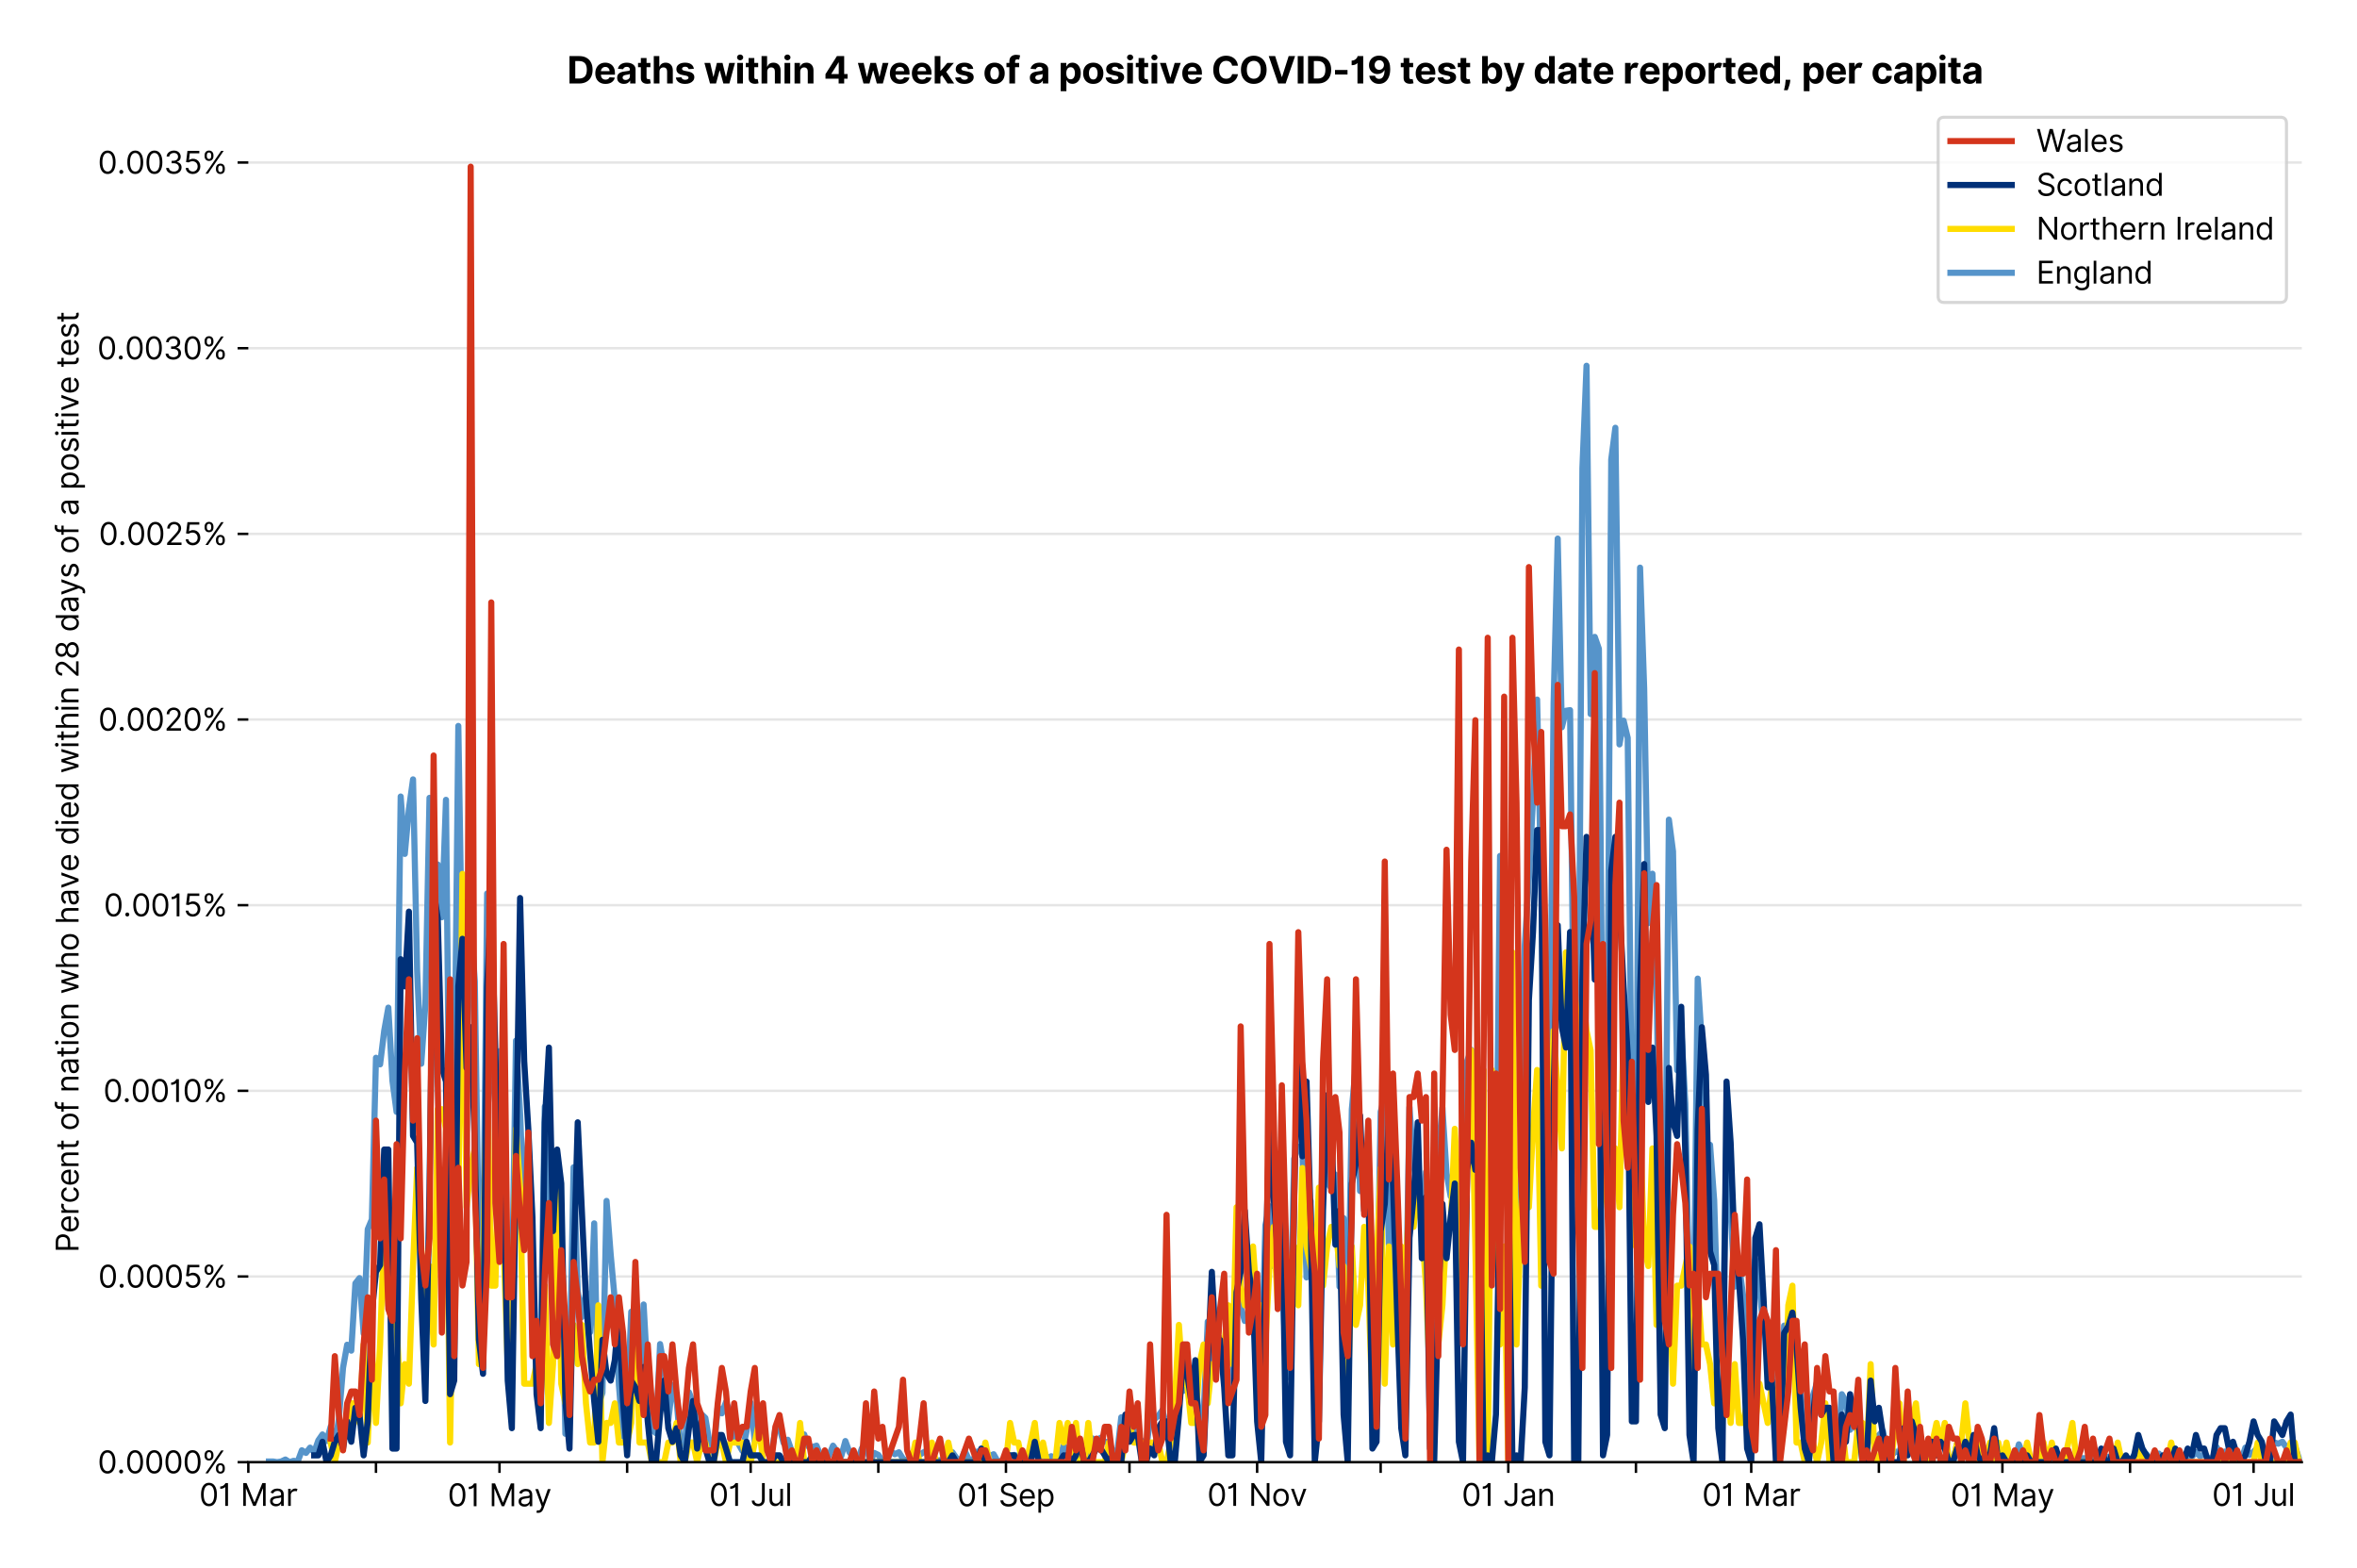 <?xml version="1.0" encoding="utf-8" standalone="no"?>
<!DOCTYPE svg PUBLIC "-//W3C//DTD SVG 1.1//EN"
  "http://www.w3.org/Graphics/SVG/1.1/DTD/svg11.dtd">
<svg version="1.1" viewBox="0 0 768.577 511.234" xmlns="http://www.w3.org/2000/svg" xmlns:xlink="http://www.w3.org/1999/xlink">
 <defs>
  <style type="text/css">*{stroke-linecap:butt;stroke-linejoin:round;}</style>
 </defs>
 <g id="figure_1">
  <g id="patch_1">
   <path d="M 0 511.234 
L 768.577 511.234 
L 768.577 0 
L 0 0 
z
" style="fill:#ffffff;"/>
  </g>
  <g id="axes_1">
   <g id="patch_2">
    <path d="M 80.977 476.745 
L 750.577 476.745 
L 750.577 33.225 
L 80.977 33.225 
z
" style="fill:#ffffff;"/>
   </g>
   <g id="matplotlib.axis_1">
    <g id="xtick_1">
     <g id="line2d_1">
      <defs>
       <path d="M 0 0 
L 0 3.5 
" id="md3811372be" style="stroke:#000000;stroke-width:0.8;"/>
      </defs>
      <g>
       <use style="stroke:#000000;stroke-width:0.8;" x="80.977" xlink:href="#md3811372be" y="476.745"/>
      </g>
     </g>
     <g id="text_1">
      <!-- 01 Mar -->
      <g transform="translate(64.94 491.018)scale(0.1 -0.1)">
       <defs>
        <path d="M 2000 -64 
Q 1230 -64 806 561 
Q 382 1186 382 2327 
Q 382 3459 809 4088 
Q 1236 4718 2000 4718 
Q 2764 4718 3191 4088 
Q 3618 3459 3618 2327 
Q 3618 1186 3194 561 
Q 2771 -64 2000 -64 
z
M 2000 436 
Q 2509 436 2791 927 
Q 3073 1418 3073 2327 
Q 3073 3234 2789 3730 
Q 2505 4227 2000 4227 
Q 1496 4227 1211 3730 
Q 927 3234 927 2327 
Q 927 1418 1210 927 
Q 1493 436 2000 436 
z
" id="Inter-Regular-30" transform="scale(0.016)"/>
        <path d="M 1973 4655 
L 1973 0 
L 1409 0 
L 1409 3836 
L 1373 3836 
Q 1341 3773 1209 3692 
Q 1077 3611 868 3551 
Q 659 3491 391 3491 
L 391 3964 
Q 661 3964 859 4061 
Q 1057 4159 1190 4291 
Q 1323 4423 1392 4529 
Q 1461 4636 1473 4655 
L 1973 4655 
z
" id="Inter-Regular-31" transform="scale(0.016)"/>
        <path id="Inter-Regular-20" transform="scale(0.016)"/>
        <path d="M 564 4655 
L 1236 4655 
L 2818 791 
L 2873 791 
L 4455 4655 
L 5127 4655 
L 5127 0 
L 4600 0 
L 4600 3536 
L 4555 3536 
L 3100 0 
L 2591 0 
L 1136 3536 
L 1091 3536 
L 1091 0 
L 564 0 
L 564 4655 
z
" id="Inter-Regular-4d" transform="scale(0.016)"/>
        <path d="M 1518 -82 
Q 1186 -82 916 44 
Q 646 170 486 410 
Q 327 650 327 991 
Q 327 1291 445 1478 
Q 564 1666 761 1773 
Q 959 1880 1199 1933 
Q 1439 1986 1682 2018 
Q 2000 2059 2199 2080 
Q 2398 2102 2490 2154 
Q 2582 2207 2582 2336 
L 2582 2355 
Q 2582 2691 2399 2877 
Q 2216 3064 1846 3064 
Q 1461 3064 1243 2895 
Q 1025 2727 936 2536 
L 427 2718 
Q 564 3036 792 3214 
Q 1021 3393 1292 3464 
Q 1564 3536 1827 3536 
Q 1996 3536 2215 3496 
Q 2434 3457 2640 3334 
Q 2846 3211 2982 2963 
Q 3118 2716 3118 2300 
L 3118 0 
L 2582 0 
L 2582 473 
L 2555 473 
Q 2500 359 2373 229 
Q 2246 100 2034 9 
Q 1823 -82 1518 -82 
z
M 1600 400 
Q 1918 400 2137 525 
Q 2357 650 2469 847 
Q 2582 1045 2582 1264 
L 2582 1755 
Q 2548 1714 2433 1681 
Q 2318 1648 2169 1624 
Q 2021 1600 1881 1583 
Q 1741 1566 1655 1555 
Q 1446 1527 1265 1467 
Q 1084 1407 974 1287 
Q 864 1168 864 964 
Q 864 684 1072 542 
Q 1280 400 1600 400 
z
" id="Inter-Regular-61" transform="scale(0.016)"/>
        <path d="M 491 0 
L 491 3491 
L 1009 3491 
L 1009 2964 
L 1046 2964 
Q 1139 3223 1389 3384 
Q 1639 3545 1955 3545 
Q 2100 3545 2209 3511 
Q 2318 3477 2400 3418 
L 2218 2964 
Q 2161 2993 2085 3010 
Q 2009 3027 1909 3027 
Q 1527 3027 1277 2794 
Q 1027 2561 1027 2209 
L 1027 0 
L 491 0 
z
" id="Inter-Regular-72" transform="scale(0.016)"/>
       </defs>
       <use xlink:href="#Inter-Regular-30"/>
       <use x="62.5" xlink:href="#Inter-Regular-31"/>
       <use x="106.676" xlink:href="#Inter-Regular-20"/>
       <use x="134.801" xlink:href="#Inter-Regular-4d"/>
       <use x="225.994" xlink:href="#Inter-Regular-61"/>
       <use x="282.386" xlink:href="#Inter-Regular-72"/>
      </g>
     </g>
    </g>
    <g id="xtick_2">
     <g id="line2d_2">
      <g>
       <use style="stroke:#000000;stroke-width:0.8;" x="122.599" xlink:href="#md3811372be" y="476.745"/>
      </g>
     </g>
    </g>
    <g id="xtick_3">
     <g id="line2d_3">
      <g>
       <use style="stroke:#000000;stroke-width:0.8;" x="162.879" xlink:href="#md3811372be" y="476.745"/>
      </g>
     </g>
     <g id="text_2">
      <!-- 01 May -->
      <g transform="translate(145.976 491.117)scale(0.1 -0.1)">
       <defs>
        <path d="M 818 -1355 
Q 682 -1355 575 -1333 
Q 468 -1311 427 -1291 
L 564 -818 
Q 857 -893 1053 -814 
Q 1250 -736 1391 -345 
L 1509 -18 
L 218 3491 
L 800 3491 
L 1764 709 
L 1800 709 
L 2764 3491 
L 3346 3491 
L 1846 -564 
Q 1550 -1355 818 -1355 
z
" id="Inter-Regular-79" transform="scale(0.016)"/>
       </defs>
       <use xlink:href="#Inter-Regular-30"/>
       <use x="62.5" xlink:href="#Inter-Regular-31"/>
       <use x="106.676" xlink:href="#Inter-Regular-20"/>
       <use x="134.801" xlink:href="#Inter-Regular-4d"/>
       <use x="225.994" xlink:href="#Inter-Regular-61"/>
       <use x="282.386" xlink:href="#Inter-Regular-79"/>
      </g>
     </g>
    </g>
    <g id="xtick_4">
     <g id="line2d_4">
      <g>
       <use style="stroke:#000000;stroke-width:0.8;" x="204.501" xlink:href="#md3811372be" y="476.745"/>
      </g>
     </g>
    </g>
    <g id="xtick_5">
     <g id="line2d_5">
      <g>
       <use style="stroke:#000000;stroke-width:0.8;" x="244.781" xlink:href="#md3811372be" y="476.745"/>
      </g>
     </g>
     <g id="text_3">
      <!-- 01 Jul -->
      <g transform="translate(231.237 491.018)scale(0.1 -0.1)">
       <defs>
        <path d="M 2346 4655 
L 2909 4655 
L 2909 1327 
Q 2909 657 2549 296 
Q 2189 -64 1582 -64 
Q 1200 -64 902 76 
Q 605 216 434 475 
Q 264 734 264 1091 
L 818 1091 
Q 818 795 1034 615 
Q 1250 436 1582 436 
Q 1948 436 2147 664 
Q 2346 893 2346 1327 
L 2346 4655 
z
" id="Inter-Regular-4a" transform="scale(0.016)"/>
        <path d="M 2691 1427 
L 2691 3491 
L 3227 3491 
L 3227 0 
L 2691 0 
L 2691 591 
L 2655 591 
Q 2532 325 2273 140 
Q 2014 -45 1618 -45 
Q 1127 -45 809 280 
Q 491 605 491 1273 
L 491 3491 
L 1027 3491 
L 1027 1309 
Q 1027 927 1242 700 
Q 1457 473 1791 473 
Q 1991 473 2199 575 
Q 2407 677 2549 888 
Q 2691 1100 2691 1427 
z
" id="Inter-Regular-75" transform="scale(0.016)"/>
        <path d="M 1027 4655 
L 1027 0 
L 491 0 
L 491 4655 
L 1027 4655 
z
" id="Inter-Regular-6c" transform="scale(0.016)"/>
       </defs>
       <use xlink:href="#Inter-Regular-30"/>
       <use x="62.5" xlink:href="#Inter-Regular-31"/>
       <use x="106.676" xlink:href="#Inter-Regular-20"/>
       <use x="134.801" xlink:href="#Inter-Regular-4a"/>
       <use x="189.063" xlink:href="#Inter-Regular-75"/>
       <use x="247.159" xlink:href="#Inter-Regular-6c"/>
      </g>
     </g>
    </g>
    <g id="xtick_6">
     <g id="line2d_6">
      <g>
       <use style="stroke:#000000;stroke-width:0.8;" x="286.404" xlink:href="#md3811372be" y="476.745"/>
      </g>
     </g>
    </g>
    <g id="xtick_7">
     <g id="line2d_7">
      <g>
       <use style="stroke:#000000;stroke-width:0.8;" x="328.026" xlink:href="#md3811372be" y="476.745"/>
      </g>
     </g>
     <g id="text_4">
      <!-- 01 Sep -->
      <g transform="translate(312.139 491.117)scale(0.1 -0.1)">
       <defs>
        <path d="M 3109 3491 
Q 3068 3836 2777 4027 
Q 2486 4218 2064 4218 
Q 1600 4218 1318 3999 
Q 1036 3780 1036 3445 
Q 1036 3195 1189 3042 
Q 1343 2889 1553 2803 
Q 1764 2718 1936 2673 
L 2409 2545 
Q 2591 2498 2815 2414 
Q 3039 2330 3244 2185 
Q 3450 2041 3584 1816 
Q 3718 1591 3718 1264 
Q 3718 886 3521 581 
Q 3325 277 2949 97 
Q 2573 -82 2036 -82 
Q 1286 -82 845 272 
Q 405 627 364 1200 
L 946 1200 
Q 968 936 1124 764 
Q 1280 593 1519 510 
Q 1759 427 2036 427 
Q 2359 427 2616 533 
Q 2873 639 3023 828 
Q 3173 1018 3173 1273 
Q 3173 1505 3043 1650 
Q 2914 1795 2702 1886 
Q 2491 1977 2246 2045 
L 1673 2209 
Q 1127 2366 809 2657 
Q 491 2948 491 3418 
Q 491 3809 703 4101 
Q 916 4393 1276 4555 
Q 1636 4718 2082 4718 
Q 2532 4718 2882 4558 
Q 3232 4398 3437 4120 
Q 3643 3843 3655 3491 
L 3109 3491 
z
" id="Inter-Regular-53" transform="scale(0.016)"/>
        <path d="M 1955 -73 
Q 1450 -73 1085 151 
Q 721 375 524 778 
Q 327 1182 327 1718 
Q 327 2255 524 2665 
Q 721 3075 1074 3305 
Q 1427 3536 1900 3536 
Q 2173 3536 2439 3445 
Q 2705 3355 2923 3151 
Q 3141 2948 3270 2614 
Q 3400 2280 3400 1791 
L 3400 1564 
L 866 1564 
Q 884 1005 1183 707 
Q 1482 409 1955 409 
Q 2271 409 2498 545 
Q 2725 682 2827 955 
L 3346 809 
Q 3223 414 2854 170 
Q 2486 -73 1955 -73 
z
M 866 2027 
L 2855 2027 
Q 2855 2470 2595 2762 
Q 2336 3055 1900 3055 
Q 1593 3055 1368 2911 
Q 1143 2768 1013 2533 
Q 884 2298 866 2027 
z
" id="Inter-Regular-65" transform="scale(0.016)"/>
        <path d="M 491 -1309 
L 491 3491 
L 1009 3491 
L 1009 2936 
L 1073 2936 
Q 1132 3027 1237 3169 
Q 1343 3311 1542 3423 
Q 1741 3536 2082 3536 
Q 2523 3536 2859 3315 
Q 3196 3095 3384 2690 
Q 3573 2286 3573 1736 
Q 3573 1182 3384 776 
Q 3196 370 2861 148 
Q 2527 -73 2091 -73 
Q 1755 -73 1552 39 
Q 1350 152 1241 296 
Q 1132 441 1073 536 
L 1027 536 
L 1027 -1309 
L 491 -1309 
z
M 1018 1745 
Q 1018 1152 1276 780 
Q 1534 409 2018 409 
Q 2355 409 2581 587 
Q 2807 766 2921 1069 
Q 3036 1373 3036 1745 
Q 3036 2114 2923 2410 
Q 2811 2707 2585 2881 
Q 2359 3055 2018 3055 
Q 1527 3055 1272 2693 
Q 1018 2332 1018 1745 
z
" id="Inter-Regular-70" transform="scale(0.016)"/>
       </defs>
       <use xlink:href="#Inter-Regular-30"/>
       <use x="62.5" xlink:href="#Inter-Regular-31"/>
       <use x="106.676" xlink:href="#Inter-Regular-20"/>
       <use x="134.801" xlink:href="#Inter-Regular-53"/>
       <use x="198.58" xlink:href="#Inter-Regular-65"/>
       <use x="256.818" xlink:href="#Inter-Regular-70"/>
      </g>
     </g>
    </g>
    <g id="xtick_8">
     <g id="line2d_8">
      <g>
       <use style="stroke:#000000;stroke-width:0.8;" x="368.306" xlink:href="#md3811372be" y="476.745"/>
      </g>
     </g>
    </g>
    <g id="xtick_9">
     <g id="line2d_9">
      <g>
       <use style="stroke:#000000;stroke-width:0.8;" x="409.929" xlink:href="#md3811372be" y="476.745"/>
      </g>
     </g>
     <g id="text_5">
      <!-- 01 Nov -->
      <g transform="translate(393.657 491.018)scale(0.1 -0.1)">
       <defs>
        <path d="M 4255 4655 
L 4255 0 
L 3709 0 
L 1173 3655 
L 1127 3655 
L 1127 0 
L 564 0 
L 564 4655 
L 1109 4655 
L 3655 991 
L 3700 991 
L 3700 4655 
L 4255 4655 
z
" id="Inter-Regular-4e" transform="scale(0.016)"/>
        <path d="M 1909 -73 
Q 1436 -73 1080 152 
Q 725 377 526 781 
Q 327 1186 327 1727 
Q 327 2273 526 2679 
Q 725 3086 1080 3311 
Q 1436 3536 1909 3536 
Q 2382 3536 2737 3311 
Q 3093 3086 3292 2679 
Q 3491 2273 3491 1727 
Q 3491 1186 3292 781 
Q 3093 377 2737 152 
Q 2382 -73 1909 -73 
z
M 1909 409 
Q 2268 409 2500 593 
Q 2732 777 2843 1077 
Q 2955 1377 2955 1727 
Q 2955 2077 2843 2379 
Q 2732 2682 2500 2868 
Q 2268 3055 1909 3055 
Q 1550 3055 1318 2868 
Q 1086 2682 975 2379 
Q 864 2077 864 1727 
Q 864 1377 975 1077 
Q 1086 777 1318 593 
Q 1550 409 1909 409 
z
" id="Inter-Regular-6f" transform="scale(0.016)"/>
        <path d="M 3346 3491 
L 2055 0 
L 1509 0 
L 218 3491 
L 800 3491 
L 1764 709 
L 1800 709 
L 2764 3491 
L 3346 3491 
z
" id="Inter-Regular-76" transform="scale(0.016)"/>
       </defs>
       <use xlink:href="#Inter-Regular-30"/>
       <use x="62.5" xlink:href="#Inter-Regular-31"/>
       <use x="106.676" xlink:href="#Inter-Regular-20"/>
       <use x="134.801" xlink:href="#Inter-Regular-4e"/>
       <use x="210.085" xlink:href="#Inter-Regular-6f"/>
       <use x="269.744" xlink:href="#Inter-Regular-76"/>
      </g>
     </g>
    </g>
    <g id="xtick_10">
     <g id="line2d_10">
      <g>
       <use style="stroke:#000000;stroke-width:0.8;" x="450.208" xlink:href="#md3811372be" y="476.745"/>
      </g>
     </g>
    </g>
    <g id="xtick_11">
     <g id="line2d_11">
      <g>
       <use style="stroke:#000000;stroke-width:0.8;" x="491.831" xlink:href="#md3811372be" y="476.745"/>
      </g>
     </g>
     <g id="text_6">
      <!-- 01 Jan -->
      <g transform="translate(476.632 491.018)scale(0.1 -0.1)">
       <defs>
        <path d="M 1027 2100 
L 1027 0 
L 491 0 
L 491 3491 
L 1009 3491 
L 1009 2945 
L 1055 2945 
Q 1177 3211 1427 3373 
Q 1677 3536 2073 3536 
Q 2602 3536 2928 3211 
Q 3255 2886 3255 2218 
L 3255 0 
L 2718 0 
L 2718 2182 
Q 2718 2593 2504 2824 
Q 2291 3055 1918 3055 
Q 1534 3055 1280 2806 
Q 1027 2557 1027 2100 
z
" id="Inter-Regular-6e" transform="scale(0.016)"/>
       </defs>
       <use xlink:href="#Inter-Regular-30"/>
       <use x="62.5" xlink:href="#Inter-Regular-31"/>
       <use x="106.676" xlink:href="#Inter-Regular-20"/>
       <use x="134.801" xlink:href="#Inter-Regular-4a"/>
       <use x="189.063" xlink:href="#Inter-Regular-61"/>
       <use x="245.455" xlink:href="#Inter-Regular-6e"/>
      </g>
     </g>
    </g>
    <g id="xtick_12">
     <g id="line2d_12">
      <g>
       <use style="stroke:#000000;stroke-width:0.8;" x="533.453" xlink:href="#md3811372be" y="476.745"/>
      </g>
     </g>
    </g>
    <g id="xtick_13">
     <g id="line2d_13">
      <g>
       <use style="stroke:#000000;stroke-width:0.8;" x="571.048" xlink:href="#md3811372be" y="476.745"/>
      </g>
     </g>
     <g id="text_7">
      <!-- 01 Mar -->
      <g transform="translate(555.011 491.018)scale(0.1 -0.1)">
       <use xlink:href="#Inter-Regular-30"/>
       <use x="62.5" xlink:href="#Inter-Regular-31"/>
       <use x="106.676" xlink:href="#Inter-Regular-20"/>
       <use x="134.801" xlink:href="#Inter-Regular-4d"/>
       <use x="225.994" xlink:href="#Inter-Regular-61"/>
       <use x="282.386" xlink:href="#Inter-Regular-72"/>
      </g>
     </g>
    </g>
    <g id="xtick_14">
     <g id="line2d_14">
      <g>
       <use style="stroke:#000000;stroke-width:0.8;" x="612.67" xlink:href="#md3811372be" y="476.745"/>
      </g>
     </g>
    </g>
    <g id="xtick_15">
     <g id="line2d_15">
      <g>
       <use style="stroke:#000000;stroke-width:0.8;" x="652.95" xlink:href="#md3811372be" y="476.745"/>
      </g>
     </g>
     <g id="text_8">
      <!-- 01 May -->
      <g transform="translate(636.047 491.117)scale(0.1 -0.1)">
       <use xlink:href="#Inter-Regular-30"/>
       <use x="62.5" xlink:href="#Inter-Regular-31"/>
       <use x="106.676" xlink:href="#Inter-Regular-20"/>
       <use x="134.801" xlink:href="#Inter-Regular-4d"/>
       <use x="225.994" xlink:href="#Inter-Regular-61"/>
       <use x="282.386" xlink:href="#Inter-Regular-79"/>
      </g>
     </g>
    </g>
    <g id="xtick_16">
     <g id="line2d_16">
      <g>
       <use style="stroke:#000000;stroke-width:0.8;" x="694.573" xlink:href="#md3811372be" y="476.745"/>
      </g>
     </g>
    </g>
    <g id="xtick_17">
     <g id="line2d_17">
      <g>
       <use style="stroke:#000000;stroke-width:0.8;" x="734.853" xlink:href="#md3811372be" y="476.745"/>
      </g>
     </g>
     <g id="text_9">
      <!-- 01 Jul -->
      <g transform="translate(721.309 491.018)scale(0.1 -0.1)">
       <use xlink:href="#Inter-Regular-30"/>
       <use x="62.5" xlink:href="#Inter-Regular-31"/>
       <use x="106.676" xlink:href="#Inter-Regular-20"/>
       <use x="134.801" xlink:href="#Inter-Regular-4a"/>
       <use x="189.063" xlink:href="#Inter-Regular-75"/>
       <use x="247.159" xlink:href="#Inter-Regular-6c"/>
      </g>
     </g>
    </g>
   </g>
   <g id="matplotlib.axis_2">
    <g id="ytick_1">
     <g id="line2d_18">
      <path clip-path="url(#p6aeba65f54)" d="M 80.977 476.745 
L 750.577 476.745 
" style="fill:none;stroke:#e5e5e5;stroke-linecap:square;stroke-width:0.8;"/>
     </g>
     <g id="line2d_19">
      <defs>
       <path d="M 0 0 
L -3.5 0 
" id="m0c042c461d" style="stroke:#000000;stroke-width:0.8;"/>
      </defs>
      <g>
       <use style="stroke:#000000;stroke-width:0.8;" x="80.977" xlink:href="#m0c042c461d" y="476.745"/>
      </g>
     </g>
     <g id="text_10">
      <!-- 0.0000% -->
      <g transform="translate(31.845 480.382)scale(0.1 -0.1)">
       <defs>
        <path d="M 882 -36 
Q 714 -36 593 84 
Q 473 205 473 373 
Q 473 541 593 661 
Q 714 782 882 782 
Q 1050 782 1170 661 
Q 1291 541 1291 373 
Q 1291 205 1170 84 
Q 1050 -36 882 -36 
z
" id="Inter-Regular-2e" transform="scale(0.016)"/>
        <path d="M 2855 873 
L 2855 1118 
Q 2855 1373 2960 1585 
Q 3066 1798 3269 1926 
Q 3473 2055 3764 2055 
Q 4059 2055 4259 1926 
Q 4459 1798 4561 1585 
Q 4664 1373 4664 1118 
L 4664 873 
Q 4664 618 4560 405 
Q 4457 193 4256 64 
Q 4055 -64 3764 -64 
Q 3468 -64 3266 64 
Q 3064 193 2959 405 
Q 2855 618 2855 873 
z
M 536 3536 
L 536 3782 
Q 536 4036 642 4248 
Q 748 4461 951 4589 
Q 1155 4718 1446 4718 
Q 1741 4718 1941 4589 
Q 2141 4461 2243 4248 
Q 2346 4036 2346 3782 
L 2346 3536 
Q 2346 3282 2242 3069 
Q 2139 2857 1937 2728 
Q 1736 2600 1446 2600 
Q 1150 2600 948 2728 
Q 746 2857 641 3069 
Q 536 3282 536 3536 
z
M 709 0 
L 3909 4655 
L 4427 4655 
L 1227 0 
L 709 0 
z
M 3318 1118 
L 3318 873 
Q 3318 661 3418 494 
Q 3518 327 3764 327 
Q 4002 327 4101 494 
Q 4200 661 4200 873 
L 4200 1118 
Q 4200 1330 4104 1497 
Q 4009 1664 3764 1664 
Q 3525 1664 3421 1497 
Q 3318 1330 3318 1118 
z
M 1000 3782 
L 1000 3536 
Q 1000 3325 1100 3158 
Q 1200 2991 1446 2991 
Q 1684 2991 1783 3158 
Q 1882 3325 1882 3536 
L 1882 3782 
Q 1882 3993 1786 4160 
Q 1691 4327 1446 4327 
Q 1207 4327 1103 4160 
Q 1000 3993 1000 3782 
z
" id="Inter-Regular-25" transform="scale(0.016)"/>
       </defs>
       <use xlink:href="#Inter-Regular-30"/>
       <use x="62.5" xlink:href="#Inter-Regular-2e"/>
       <use x="90.057" xlink:href="#Inter-Regular-30"/>
       <use x="152.557" xlink:href="#Inter-Regular-30"/>
       <use x="215.057" xlink:href="#Inter-Regular-30"/>
       <use x="277.557" xlink:href="#Inter-Regular-30"/>
       <use x="340.057" xlink:href="#Inter-Regular-25"/>
      </g>
     </g>
    </g>
    <g id="ytick_2">
     <g id="line2d_20">
      <path clip-path="url(#p6aeba65f54)" d="M 80.977 416.21 
L 750.577 416.21 
" style="fill:none;stroke:#e5e5e5;stroke-linecap:square;stroke-width:0.8;"/>
     </g>
     <g id="line2d_21">
      <g>
       <use style="stroke:#000000;stroke-width:0.8;" x="80.977" xlink:href="#m0c042c461d" y="416.21"/>
      </g>
     </g>
     <g id="text_11">
      <!-- 0.0005% -->
      <g transform="translate(32.016 419.846)scale(0.1 -0.1)">
       <defs>
        <path d="M 1936 -64 
Q 1536 -64 1216 95 
Q 896 255 702 532 
Q 509 809 491 1164 
L 1036 1164 
Q 1068 848 1324 642 
Q 1580 436 1936 436 
Q 2223 436 2447 570 
Q 2671 705 2799 940 
Q 2927 1175 2927 1473 
Q 2927 1777 2794 2017 
Q 2661 2257 2429 2395 
Q 2198 2534 1900 2536 
Q 1686 2539 1461 2472 
Q 1236 2405 1091 2300 
L 564 2364 
L 846 4655 
L 3264 4655 
L 3264 4155 
L 1318 4155 
L 1155 2782 
L 1182 2782 
Q 1325 2895 1541 2970 
Q 1757 3045 1991 3045 
Q 2418 3045 2753 2842 
Q 3089 2639 3281 2286 
Q 3473 1934 3473 1482 
Q 3473 1036 3274 687 
Q 3075 339 2727 137 
Q 2380 -64 1936 -64 
z
" id="Inter-Regular-35" transform="scale(0.016)"/>
       </defs>
       <use xlink:href="#Inter-Regular-30"/>
       <use x="62.5" xlink:href="#Inter-Regular-2e"/>
       <use x="90.057" xlink:href="#Inter-Regular-30"/>
       <use x="152.557" xlink:href="#Inter-Regular-30"/>
       <use x="215.057" xlink:href="#Inter-Regular-30"/>
       <use x="277.557" xlink:href="#Inter-Regular-35"/>
       <use x="338.352" xlink:href="#Inter-Regular-25"/>
      </g>
     </g>
    </g>
    <g id="ytick_3">
     <g id="line2d_22">
      <path clip-path="url(#p6aeba65f54)" d="M 80.977 355.674 
L 750.577 355.674 
" style="fill:none;stroke:#e5e5e5;stroke-linecap:square;stroke-width:0.8;"/>
     </g>
     <g id="line2d_23">
      <g>
       <use style="stroke:#000000;stroke-width:0.8;" x="80.977" xlink:href="#m0c042c461d" y="355.674"/>
      </g>
     </g>
     <g id="text_12">
      <!-- 0.0010% -->
      <g transform="translate(33.678 359.311)scale(0.1 -0.1)">
       <use xlink:href="#Inter-Regular-30"/>
       <use x="62.5" xlink:href="#Inter-Regular-2e"/>
       <use x="90.057" xlink:href="#Inter-Regular-30"/>
       <use x="152.557" xlink:href="#Inter-Regular-30"/>
       <use x="215.057" xlink:href="#Inter-Regular-31"/>
       <use x="259.233" xlink:href="#Inter-Regular-30"/>
       <use x="321.733" xlink:href="#Inter-Regular-25"/>
      </g>
     </g>
    </g>
    <g id="ytick_4">
     <g id="line2d_24">
      <path clip-path="url(#p6aeba65f54)" d="M 80.977 295.139 
L 750.577 295.139 
" style="fill:none;stroke:#e5e5e5;stroke-linecap:square;stroke-width:0.8;"/>
     </g>
     <g id="line2d_25">
      <g>
       <use style="stroke:#000000;stroke-width:0.8;" x="80.977" xlink:href="#m0c042c461d" y="295.139"/>
      </g>
     </g>
     <g id="text_13">
      <!-- 0.0015% -->
      <g transform="translate(33.848 298.776)scale(0.1 -0.1)">
       <use xlink:href="#Inter-Regular-30"/>
       <use x="62.5" xlink:href="#Inter-Regular-2e"/>
       <use x="90.057" xlink:href="#Inter-Regular-30"/>
       <use x="152.557" xlink:href="#Inter-Regular-30"/>
       <use x="215.057" xlink:href="#Inter-Regular-31"/>
       <use x="259.233" xlink:href="#Inter-Regular-35"/>
       <use x="320.028" xlink:href="#Inter-Regular-25"/>
      </g>
     </g>
    </g>
    <g id="ytick_5">
     <g id="line2d_26">
      <path clip-path="url(#p6aeba65f54)" d="M 80.977 234.604 
L 750.577 234.604 
" style="fill:none;stroke:#e5e5e5;stroke-linecap:square;stroke-width:0.8;"/>
     </g>
     <g id="line2d_27">
      <g>
       <use style="stroke:#000000;stroke-width:0.8;" x="80.977" xlink:href="#m0c042c461d" y="234.604"/>
      </g>
     </g>
     <g id="text_14">
      <!-- 0.0020% -->
      <g transform="translate(32.044 238.241)scale(0.1 -0.1)">
       <defs>
        <path d="M 482 0 
L 482 409 
L 2018 2091 
Q 2289 2386 2464 2605 
Q 2639 2825 2724 3019 
Q 2809 3214 2809 3427 
Q 2809 3795 2553 4011 
Q 2298 4227 1918 4227 
Q 1514 4227 1275 3985 
Q 1036 3743 1036 3345 
L 500 3345 
Q 500 3755 688 4064 
Q 877 4373 1203 4545 
Q 1530 4718 1936 4718 
Q 2346 4718 2661 4545 
Q 2977 4373 3156 4079 
Q 3336 3786 3336 3427 
Q 3336 3170 3244 2926 
Q 3152 2682 2926 2383 
Q 2700 2084 2300 1655 
L 1255 536 
L 1255 500 
L 3418 500 
L 3418 0 
L 482 0 
z
" id="Inter-Regular-32" transform="scale(0.016)"/>
       </defs>
       <use xlink:href="#Inter-Regular-30"/>
       <use x="62.5" xlink:href="#Inter-Regular-2e"/>
       <use x="90.057" xlink:href="#Inter-Regular-30"/>
       <use x="152.557" xlink:href="#Inter-Regular-30"/>
       <use x="215.057" xlink:href="#Inter-Regular-32"/>
       <use x="275.568" xlink:href="#Inter-Regular-30"/>
       <use x="338.068" xlink:href="#Inter-Regular-25"/>
      </g>
     </g>
    </g>
    <g id="ytick_6">
     <g id="line2d_28">
      <path clip-path="url(#p6aeba65f54)" d="M 80.977 174.069 
L 750.577 174.069 
" style="fill:none;stroke:#e5e5e5;stroke-linecap:square;stroke-width:0.8;"/>
     </g>
     <g id="line2d_29">
      <g>
       <use style="stroke:#000000;stroke-width:0.8;" x="80.977" xlink:href="#m0c042c461d" y="174.069"/>
      </g>
     </g>
     <g id="text_15">
      <!-- 0.0025% -->
      <g transform="translate(32.214 177.705)scale(0.1 -0.1)">
       <use xlink:href="#Inter-Regular-30"/>
       <use x="62.5" xlink:href="#Inter-Regular-2e"/>
       <use x="90.057" xlink:href="#Inter-Regular-30"/>
       <use x="152.557" xlink:href="#Inter-Regular-30"/>
       <use x="215.057" xlink:href="#Inter-Regular-32"/>
       <use x="275.568" xlink:href="#Inter-Regular-35"/>
       <use x="336.364" xlink:href="#Inter-Regular-25"/>
      </g>
     </g>
    </g>
    <g id="ytick_7">
     <g id="line2d_30">
      <path clip-path="url(#p6aeba65f54)" d="M 80.977 113.533 
L 750.577 113.533 
" style="fill:none;stroke:#e5e5e5;stroke-linecap:square;stroke-width:0.8;"/>
     </g>
     <g id="line2d_31">
      <g>
       <use style="stroke:#000000;stroke-width:0.8;" x="80.977" xlink:href="#m0c042c461d" y="113.533"/>
      </g>
     </g>
     <g id="text_16">
      <!-- 0.0030% -->
      <g transform="translate(31.731 117.17)scale(0.1 -0.1)">
       <defs>
        <path d="M 2055 -64 
Q 1605 -64 1253 90 
Q 902 245 696 521 
Q 491 798 473 1164 
L 1046 1164 
Q 1071 827 1356 631 
Q 1641 436 2046 436 
Q 2493 436 2783 664 
Q 3073 893 3073 1264 
Q 3073 1650 2787 1893 
Q 2502 2136 1973 2136 
L 1600 2136 
L 1600 2636 
L 1973 2636 
Q 2386 2636 2647 2856 
Q 2909 3077 2909 3445 
Q 2909 3798 2679 4012 
Q 2450 4227 2064 4227 
Q 1823 4227 1610 4139 
Q 1398 4052 1264 3887 
Q 1130 3723 1118 3491 
L 573 3491 
Q 586 3857 793 4133 
Q 1000 4409 1335 4563 
Q 1671 4718 2073 4718 
Q 2505 4718 2814 4544 
Q 3123 4370 3289 4086 
Q 3455 3802 3455 3473 
Q 3455 3080 3249 2802 
Q 3043 2525 2691 2418 
L 2691 2382 
Q 3132 2309 3379 2008 
Q 3627 1707 3627 1264 
Q 3627 884 3421 583 
Q 3216 282 2861 109 
Q 2507 -64 2055 -64 
z
" id="Inter-Regular-33" transform="scale(0.016)"/>
       </defs>
       <use xlink:href="#Inter-Regular-30"/>
       <use x="62.5" xlink:href="#Inter-Regular-2e"/>
       <use x="90.057" xlink:href="#Inter-Regular-30"/>
       <use x="152.557" xlink:href="#Inter-Regular-30"/>
       <use x="215.057" xlink:href="#Inter-Regular-33"/>
       <use x="278.693" xlink:href="#Inter-Regular-30"/>
       <use x="341.193" xlink:href="#Inter-Regular-25"/>
      </g>
     </g>
    </g>
    <g id="ytick_8">
     <g id="line2d_32">
      <path clip-path="url(#p6aeba65f54)" d="M 80.977 52.998 
L 750.577 52.998 
" style="fill:none;stroke:#e5e5e5;stroke-linecap:square;stroke-width:0.8;"/>
     </g>
     <g id="line2d_33">
      <g>
       <use style="stroke:#000000;stroke-width:0.8;" x="80.977" xlink:href="#m0c042c461d" y="52.998"/>
      </g>
     </g>
     <g id="text_17">
      <!-- 0.0035% -->
      <g transform="translate(31.902 56.635)scale(0.1 -0.1)">
       <use xlink:href="#Inter-Regular-30"/>
       <use x="62.5" xlink:href="#Inter-Regular-2e"/>
       <use x="90.057" xlink:href="#Inter-Regular-30"/>
       <use x="152.557" xlink:href="#Inter-Regular-30"/>
       <use x="215.057" xlink:href="#Inter-Regular-33"/>
       <use x="278.693" xlink:href="#Inter-Regular-35"/>
       <use x="339.489" xlink:href="#Inter-Regular-25"/>
      </g>
     </g>
    </g>
    <g id="text_18">
     <!-- Percent of nation who have died within 28 days of a positive test -->
     <g transform="translate(25.614 408.396)rotate(-90)scale(0.1 -0.1)">
      <defs>
       <path d="M 564 0 
L 564 4655 
L 2136 4655 
Q 2684 4655 3033 4458 
Q 3382 4261 3550 3927 
Q 3718 3593 3718 3182 
Q 3718 2770 3551 2434 
Q 3384 2098 3036 1899 
Q 2689 1700 2146 1700 
L 1127 1700 
L 1127 0 
L 564 0 
z
M 1127 2200 
L 2127 2200 
Q 2689 2200 2926 2482 
Q 3164 2764 3164 3182 
Q 3164 3602 2925 3878 
Q 2686 4155 2118 4155 
L 1127 4155 
L 1127 2200 
z
" id="Inter-Regular-50" transform="scale(0.016)"/>
       <path d="M 1909 -73 
Q 1418 -73 1063 159 
Q 709 391 518 798 
Q 327 1205 327 1727 
Q 327 2259 524 2667 
Q 721 3075 1074 3305 
Q 1427 3536 1900 3536 
Q 2268 3536 2563 3400 
Q 2859 3264 3047 3018 
Q 3236 2773 3282 2445 
L 2746 2445 
Q 2684 2684 2474 2869 
Q 2264 3055 1909 3055 
Q 1439 3055 1151 2697 
Q 864 2339 864 1745 
Q 864 1139 1148 774 
Q 1432 409 1909 409 
Q 2223 409 2447 570 
Q 2671 732 2746 1018 
L 3282 1018 
Q 3236 709 3058 462 
Q 2880 216 2588 71 
Q 2296 -73 1909 -73 
z
" id="Inter-Regular-63" transform="scale(0.016)"/>
       <path d="M 2009 3491 
L 2009 3036 
L 1264 3036 
L 1264 1000 
Q 1264 773 1331 660 
Q 1398 548 1503 510 
Q 1609 473 1727 473 
Q 1816 473 1873 483 
Q 1930 493 1964 500 
L 2073 18 
Q 2018 -2 1920 -23 
Q 1823 -45 1673 -45 
Q 1446 -45 1228 52 
Q 1011 150 869 350 
Q 727 550 727 855 
L 727 3036 
L 200 3036 
L 200 3491 
L 727 3491 
L 727 4327 
L 1264 4327 
L 1264 3491 
L 2009 3491 
z
" id="Inter-Regular-74" transform="scale(0.016)"/>
       <path d="M 2046 3491 
L 2046 3036 
L 1264 3036 
L 1264 0 
L 727 0 
L 727 3036 
L 164 3036 
L 164 3491 
L 727 3491 
L 727 3973 
Q 727 4273 868 4473 
Q 1009 4673 1234 4773 
Q 1459 4873 1709 4873 
Q 1907 4873 2032 4841 
Q 2157 4809 2218 4782 
L 2064 4318 
Q 2023 4332 1951 4352 
Q 1880 4373 1764 4373 
Q 1498 4373 1381 4239 
Q 1264 4105 1264 3845 
L 1264 3491 
L 2046 3491 
z
" id="Inter-Regular-66" transform="scale(0.016)"/>
       <path d="M 491 0 
L 491 3491 
L 1027 3491 
L 1027 0 
L 491 0 
z
M 764 4073 
Q 607 4073 494 4179 
Q 382 4286 382 4436 
Q 382 4586 494 4693 
Q 607 4800 764 4800 
Q 921 4800 1033 4693 
Q 1146 4586 1146 4436 
Q 1146 4286 1033 4179 
Q 921 4073 764 4073 
z
" id="Inter-Regular-69" transform="scale(0.016)"/>
       <path d="M 1282 0 
L 218 3491 
L 782 3491 
L 1536 818 
L 1573 818 
L 2318 3491 
L 2891 3491 
L 3627 827 
L 3664 827 
L 4418 3491 
L 4982 3491 
L 3918 0 
L 3391 0 
L 2627 2682 
L 2573 2682 
L 1809 0 
L 1282 0 
z
" id="Inter-Regular-77" transform="scale(0.016)"/>
       <path d="M 1027 2100 
L 1027 0 
L 491 0 
L 491 4655 
L 1027 4655 
L 1027 2945 
L 1073 2945 
Q 1196 3216 1442 3376 
Q 1689 3536 2100 3536 
Q 2636 3536 2963 3213 
Q 3291 2891 3291 2218 
L 3291 0 
L 2755 0 
L 2755 2182 
Q 2755 2598 2540 2826 
Q 2325 3055 1946 3055 
Q 1548 3055 1287 2806 
Q 1027 2557 1027 2100 
z
" id="Inter-Regular-68" transform="scale(0.016)"/>
       <path d="M 1809 -73 
Q 1373 -73 1039 148 
Q 705 370 516 776 
Q 327 1182 327 1736 
Q 327 2286 516 2690 
Q 705 3095 1041 3315 
Q 1377 3536 1818 3536 
Q 2159 3536 2358 3423 
Q 2557 3311 2662 3169 
Q 2768 3027 2827 2936 
L 2873 2936 
L 2873 4655 
L 3409 4655 
L 3409 0 
L 2891 0 
L 2891 536 
L 2827 536 
Q 2768 441 2659 296 
Q 2550 152 2348 39 
Q 2146 -73 1809 -73 
z
M 1882 409 
Q 2366 409 2624 780 
Q 2882 1152 2882 1745 
Q 2882 2332 2627 2693 
Q 2373 3055 1882 3055 
Q 1541 3055 1315 2881 
Q 1089 2707 976 2410 
Q 864 2114 864 1745 
Q 864 1373 978 1069 
Q 1093 766 1319 587 
Q 1546 409 1882 409 
z
" id="Inter-Regular-64" transform="scale(0.016)"/>
       <path d="M 1973 -64 
Q 1505 -64 1147 103 
Q 789 270 589 564 
Q 389 859 391 1236 
Q 389 1532 507 1783 
Q 625 2034 830 2203 
Q 1036 2373 1291 2418 
L 1291 2445 
Q 957 2532 759 2821 
Q 561 3111 564 3482 
Q 561 3836 743 4115 
Q 925 4395 1244 4556 
Q 1564 4718 1973 4718 
Q 2377 4718 2695 4556 
Q 3014 4395 3197 4115 
Q 3380 3836 3382 3482 
Q 3380 3111 3181 2821 
Q 2982 2532 2655 2445 
L 2655 2418 
Q 2907 2373 3109 2203 
Q 3311 2034 3431 1783 
Q 3552 1532 3555 1236 
Q 3552 859 3351 564 
Q 3150 270 2794 103 
Q 2439 -64 1973 -64 
z
M 1973 436 
Q 2446 436 2722 662 
Q 2998 889 3000 1264 
Q 2998 1527 2864 1729 
Q 2730 1932 2499 2048 
Q 2268 2164 1973 2164 
Q 1675 2164 1442 2048 
Q 1209 1932 1076 1729 
Q 943 1527 946 1264 
Q 943 889 1218 662 
Q 1493 436 1973 436 
z
M 1973 2645 
Q 2348 2645 2591 2864 
Q 2834 3084 2836 3445 
Q 2834 3800 2596 4013 
Q 2359 4227 1973 4227 
Q 1582 4227 1344 4013 
Q 1107 3800 1109 3445 
Q 1107 3084 1349 2864 
Q 1591 2645 1973 2645 
z
" id="Inter-Regular-38" transform="scale(0.016)"/>
       <path d="M 2964 2709 
L 2482 2573 
Q 2411 2755 2245 2914 
Q 2080 3073 1727 3073 
Q 1407 3073 1194 2926 
Q 982 2780 982 2555 
Q 982 2355 1127 2239 
Q 1273 2123 1582 2045 
L 2100 1918 
Q 3027 1691 3027 973 
Q 3027 673 2855 436 
Q 2684 200 2377 63 
Q 2071 -73 1664 -73 
Q 1130 -73 780 159 
Q 430 391 336 836 
L 846 964 
Q 989 400 1655 400 
Q 2030 400 2251 560 
Q 2473 720 2473 945 
Q 2473 1316 1955 1436 
L 1373 1573 
Q 893 1686 669 1926 
Q 446 2166 446 2527 
Q 446 2823 613 3050 
Q 780 3277 1069 3406 
Q 1359 3536 1727 3536 
Q 2246 3536 2542 3309 
Q 2839 3082 2964 2709 
z
" id="Inter-Regular-73" transform="scale(0.016)"/>
      </defs>
      <use xlink:href="#Inter-Regular-50"/>
      <use x="63.494" xlink:href="#Inter-Regular-65"/>
      <use x="121.733" xlink:href="#Inter-Regular-72"/>
      <use x="160.085" xlink:href="#Inter-Regular-63"/>
      <use x="215.909" xlink:href="#Inter-Regular-65"/>
      <use x="274.148" xlink:href="#Inter-Regular-6e"/>
      <use x="332.671" xlink:href="#Inter-Regular-74"/>
      <use x="369.034" xlink:href="#Inter-Regular-20"/>
      <use x="397.159" xlink:href="#Inter-Regular-6f"/>
      <use x="456.818" xlink:href="#Inter-Regular-66"/>
      <use x="492.898" xlink:href="#Inter-Regular-20"/>
      <use x="521.023" xlink:href="#Inter-Regular-6e"/>
      <use x="579.546" xlink:href="#Inter-Regular-61"/>
      <use x="635.938" xlink:href="#Inter-Regular-74"/>
      <use x="672.301" xlink:href="#Inter-Regular-69"/>
      <use x="696.023" xlink:href="#Inter-Regular-6f"/>
      <use x="755.682" xlink:href="#Inter-Regular-6e"/>
      <use x="814.205" xlink:href="#Inter-Regular-20"/>
      <use x="842.33" xlink:href="#Inter-Regular-77"/>
      <use x="923.58" xlink:href="#Inter-Regular-68"/>
      <use x="982.671" xlink:href="#Inter-Regular-6f"/>
      <use x="1042.33" xlink:href="#Inter-Regular-20"/>
      <use x="1070.455" xlink:href="#Inter-Regular-68"/>
      <use x="1129.546" xlink:href="#Inter-Regular-61"/>
      <use x="1185.938" xlink:href="#Inter-Regular-76"/>
      <use x="1241.62" xlink:href="#Inter-Regular-65"/>
      <use x="1299.858" xlink:href="#Inter-Regular-20"/>
      <use x="1327.983" xlink:href="#Inter-Regular-64"/>
      <use x="1390.057" xlink:href="#Inter-Regular-69"/>
      <use x="1413.779" xlink:href="#Inter-Regular-65"/>
      <use x="1472.017" xlink:href="#Inter-Regular-64"/>
      <use x="1534.091" xlink:href="#Inter-Regular-20"/>
      <use x="1562.216" xlink:href="#Inter-Regular-77"/>
      <use x="1643.466" xlink:href="#Inter-Regular-69"/>
      <use x="1667.188" xlink:href="#Inter-Regular-74"/>
      <use x="1703.551" xlink:href="#Inter-Regular-68"/>
      <use x="1762.642" xlink:href="#Inter-Regular-69"/>
      <use x="1786.364" xlink:href="#Inter-Regular-6e"/>
      <use x="1844.887" xlink:href="#Inter-Regular-20"/>
      <use x="1873.012" xlink:href="#Inter-Regular-32"/>
      <use x="1933.523" xlink:href="#Inter-Regular-38"/>
      <use x="1995.171" xlink:href="#Inter-Regular-20"/>
      <use x="2023.296" xlink:href="#Inter-Regular-64"/>
      <use x="2085.37" xlink:href="#Inter-Regular-61"/>
      <use x="2141.762" xlink:href="#Inter-Regular-79"/>
      <use x="2197.444" xlink:href="#Inter-Regular-73"/>
      <use x="2249.716" xlink:href="#Inter-Regular-20"/>
      <use x="2277.841" xlink:href="#Inter-Regular-6f"/>
      <use x="2337.5" xlink:href="#Inter-Regular-66"/>
      <use x="2373.58" xlink:href="#Inter-Regular-20"/>
      <use x="2401.705" xlink:href="#Inter-Regular-61"/>
      <use x="2458.097" xlink:href="#Inter-Regular-20"/>
      <use x="2486.222" xlink:href="#Inter-Regular-70"/>
      <use x="2547.16" xlink:href="#Inter-Regular-6f"/>
      <use x="2606.819" xlink:href="#Inter-Regular-73"/>
      <use x="2659.091" xlink:href="#Inter-Regular-69"/>
      <use x="2682.813" xlink:href="#Inter-Regular-74"/>
      <use x="2719.177" xlink:href="#Inter-Regular-69"/>
      <use x="2742.898" xlink:href="#Inter-Regular-76"/>
      <use x="2798.58" xlink:href="#Inter-Regular-65"/>
      <use x="2856.819" xlink:href="#Inter-Regular-20"/>
      <use x="2884.944" xlink:href="#Inter-Regular-74"/>
      <use x="2921.307" xlink:href="#Inter-Regular-65"/>
      <use x="2979.546" xlink:href="#Inter-Regular-73"/>
      <use x="3031.819" xlink:href="#Inter-Regular-74"/>
     </g>
    </g>
   </g>
   <g id="line2d_34">
    <path clip-path="url(#p6aeba65f54)" d="M 87.69 476.53 
L 89.033 476.53 
L 90.375 476.745 
L 91.718 476.53 
L 93.061 475.885 
L 94.403 476.745 
L 95.746 476.315 
L 97.088 476.53 
L 98.431 472.873 
L 99.774 473.734 
L 101.116 472.013 
L 102.459 473.519 
L 103.802 469.647 
L 105.144 467.711 
L 106.487 469.862 
L 107.83 465.13 
L 109.172 471.583 
L 110.515 462.334 
L 111.858 445.986 
L 113.2 438.458 
L 114.543 440.394 
L 115.886 418.454 
L 117.228 416.733 
L 118.571 434.801 
L 119.914 400.816 
L 121.256 397.59 
L 122.599 344.892 
L 123.942 347.043 
L 125.284 336.073 
L 126.627 328.544 
L 127.97 352.42 
L 129.312 362.529 
L 130.655 259.714 
L 131.998 278.427 
L 133.34 263.801 
L 134.683 254.121 
L 136.026 316.499 
L 137.368 346.827 
L 138.711 327.469 
L 140.054 260.144 
L 141.396 319.726 
L 142.739 281.869 
L 144.082 299.076 
L 145.424 260.789 
L 146.767 395.009 
L 148.11 361.454 
L 149.452 236.699 
L 150.795 320.801 
L 152.138 348.978 
L 153.48 300.152 
L 154.823 319.941 
L 156.166 406.409 
L 157.508 414.582 
L 158.851 291.333 
L 160.194 346.827 
L 161.536 359.948 
L 162.879 342.741 
L 164.222 372.424 
L 165.564 428.994 
L 166.907 423.616 
L 168.25 339.299 
L 169.592 362.96 
L 170.935 395.654 
L 172.278 369.628 
L 173.62 428.133 
L 174.963 435.877 
L 176.306 439.318 
L 177.648 360.809 
L 178.991 398.881 
L 180.333 411.571 
L 181.676 416.518 
L 183.019 401.892 
L 184.361 467.496 
L 185.704 447.922 
L 187.047 380.597 
L 188.389 421.035 
L 189.732 429.424 
L 191.075 421.466 
L 192.417 434.371 
L 193.76 398.881 
L 195.103 458.247 
L 196.445 454.16 
L 197.788 391.567 
L 199.131 408.99 
L 200.473 423.832 
L 201.816 451.579 
L 203.159 468.356 
L 204.501 459.752 
L 205.844 427.703 
L 207.187 429.854 
L 208.529 452.654 
L 209.872 425.337 
L 211.215 449.643 
L 212.557 466.205 
L 213.9 467.281 
L 215.243 438.243 
L 216.585 445.986 
L 217.928 462.979 
L 219.271 451.579 
L 220.613 456.526 
L 221.956 471.798 
L 223.299 471.368 
L 224.641 453.945 
L 225.984 457.386 
L 227.327 463.839 
L 228.669 461.043 
L 230.012 462.334 
L 231.355 470.292 
L 232.697 473.949 
L 234.04 458.677 
L 235.383 460.828 
L 236.725 457.171 
L 238.068 460.398 
L 239.411 469.432 
L 240.753 470.722 
L 242.096 473.088 
L 243.439 466.636 
L 244.781 457.386 
L 246.124 470.077 
L 247.467 467.066 
L 248.809 470.937 
L 250.152 472.873 
L 251.495 474.379 
L 252.837 465.99 
L 254.18 465.56 
L 255.523 470.507 
L 256.865 469.432 
L 258.208 473.303 
L 259.55 474.809 
L 260.893 475.024 
L 262.236 467.711 
L 263.578 471.583 
L 264.921 471.798 
L 266.264 471.368 
L 267.606 474.809 
L 268.949 474.594 
L 270.292 474.594 
L 271.634 471.368 
L 272.977 473.303 
L 274.32 474.809 
L 275.662 469.862 
L 277.005 473.519 
L 278.348 475.239 
L 279.69 476.1 
L 281.033 472.228 
L 282.376 470.507 
L 283.718 476.745 
L 285.061 473.734 
L 286.404 474.379 
L 287.746 476.315 
L 289.089 476.53 
L 290.432 473.088 
L 291.774 474.164 
L 293.117 473.519 
L 294.46 475.67 
L 295.802 476.315 
L 297.145 475.67 
L 298.488 473.088 
L 299.83 474.379 
L 301.173 473.519 
L 302.516 472.873 
L 305.201 476.315 
L 306.544 476.1 
L 307.886 476.1 
L 309.229 474.379 
L 310.572 473.519 
L 311.914 475.454 
L 313.257 476.315 
L 314.6 473.088 
L 315.942 475.885 
L 317.285 476.1 
L 318.628 473.303 
L 321.313 474.594 
L 322.656 474.809 
L 323.998 474.164 
L 325.341 476.53 
L 326.684 476.315 
L 328.026 476.315 
L 329.369 475.239 
L 330.712 474.379 
L 332.054 474.809 
L 333.397 474.379 
L 334.74 476.315 
L 336.082 476.315 
L 337.425 470.937 
L 338.767 475.024 
L 340.11 473.949 
L 341.453 475.454 
L 342.795 474.809 
L 344.138 475.67 
L 345.481 475.239 
L 346.823 471.368 
L 348.166 473.088 
L 349.509 472.873 
L 350.851 471.798 
L 352.194 472.013 
L 353.537 472.873 
L 354.879 474.809 
L 356.222 469.002 
L 357.565 469.647 
L 358.907 468.786 
L 360.25 470.077 
L 361.593 470.292 
L 362.935 473.303 
L 364.278 473.949 
L 365.621 462.119 
L 366.963 463.409 
L 368.306 466.42 
L 369.649 464.269 
L 370.991 468.356 
L 372.334 469.862 
L 373.677 472.658 
L 375.019 463.194 
L 376.362 462.764 
L 377.705 461.688 
L 379.047 459.752 
L 380.39 465.13 
L 381.733 463.409 
L 383.075 467.496 
L 384.418 450.073 
L 385.761 453.515 
L 387.103 452.869 
L 388.446 450.934 
L 389.789 449.213 
L 391.131 464.054 
L 392.474 461.258 
L 393.817 430.93 
L 395.159 445.771 
L 396.502 442.33 
L 397.845 436.307 
L 399.187 446.417 
L 400.53 447.277 
L 401.873 457.386 
L 403.215 407.484 
L 404.558 425.983 
L 405.901 430.715 
L 407.243 428.133 
L 408.586 416.949 
L 409.929 448.352 
L 411.271 449.858 
L 412.614 399.526 
L 413.957 393.288 
L 415.299 412.862 
L 416.642 411.571 
L 417.985 406.194 
L 419.327 449.428 
L 420.67 439.103 
L 422.012 377.801 
L 423.355 373.929 
L 424.698 375.865 
L 426.04 416.518 
L 427.383 391.567 
L 428.726 445.986 
L 430.068 435.662 
L 431.411 365.326 
L 432.754 385.76 
L 434.096 387.265 
L 435.439 382.963 
L 436.782 419.53 
L 438.124 397.16 
L 439.467 435.017 
L 440.81 361.669 
L 442.152 346.827 
L 443.495 388.341 
L 444.838 379.737 
L 446.18 391.352 
L 447.523 435.017 
L 448.866 436.092 
L 450.208 362.529 
L 451.551 357.367 
L 452.894 406.194 
L 454.236 385.545 
L 455.579 402.752 
L 456.922 433.511 
L 458.264 438.673 
L 459.607 361.024 
L 460.95 379.737 
L 462.292 386.62 
L 463.635 400.816 
L 464.978 382.103 
L 466.32 447.062 
L 467.663 435.017 
L 469.006 376.296 
L 470.348 361.239 
L 471.691 382.533 
L 473.034 390.062 
L 474.376 381.888 
L 475.719 424.907 
L 477.062 434.156 
L 478.404 345.967 
L 479.747 342.31 
L 481.09 376.08 
L 482.432 354.141 
L 483.775 439.103 
L 486.46 407.484 
L 487.803 399.311 
L 489.146 279.073 
L 490.488 300.367 
L 491.831 344.892 
L 493.174 401.677 
L 494.516 392.428 
L 495.859 397.16 
L 497.202 308.11 
L 498.544 286.601 
L 499.887 260.789 
L 501.229 228.095 
L 502.572 289.397 
L 503.915 369.628 
L 505.257 370.273 
L 506.6 229.17 
L 507.943 175.612 
L 509.285 237.129 
L 510.628 231.752 
L 511.971 231.536 
L 513.313 348.118 
L 514.656 356.292 
L 515.999 152.597 
L 517.341 119.257 
L 518.684 232.827 
L 520.027 207.661 
L 521.369 211.533 
L 522.712 358.228 
L 524.055 358.873 
L 525.397 149.8 
L 526.74 139.476 
L 528.083 242.721 
L 529.425 234.978 
L 530.768 240.57 
L 532.111 363.175 
L 533.453 397.59 
L 534.796 185.076 
L 536.139 224.438 
L 537.481 301.012 
L 538.824 284.88 
L 540.167 321.016 
L 541.509 405.979 
L 542.852 411.356 
L 544.195 267.242 
L 545.537 277.567 
L 546.88 348.978 
L 548.223 335.427 
L 549.565 359.733 
L 550.908 427.703 
L 552.251 431.575 
L 553.593 319.08 
L 554.936 339.514 
L 556.279 395.654 
L 557.621 373.284 
L 558.964 391.352 
L 560.307 435.877 
L 561.649 441.254 
L 562.992 372.854 
L 564.335 395.009 
L 565.677 419.53 
L 567.02 412.216 
L 568.363 422.111 
L 569.705 452.009 
L 571.048 455.451 
L 572.391 410.711 
L 573.733 419.96 
L 575.076 433.296 
L 576.419 431.36 
L 579.104 463.624 
L 580.447 463.409 
L 581.789 432.22 
L 583.132 443.19 
L 584.474 447.062 
L 585.817 445.556 
L 587.16 453.945 
L 588.502 468.141 
L 589.845 463.624 
L 591.188 455.02 
L 592.53 450.718 
L 593.873 458.892 
L 595.216 459.322 
L 596.558 459.107 
L 597.901 471.153 
L 599.244 473.303 
L 600.586 454.59 
L 601.929 456.956 
L 603.272 466.205 
L 604.614 463.624 
L 605.957 467.496 
L 607.3 473.088 
L 608.642 472.013 
L 609.985 468.356 
L 611.328 469.002 
L 612.67 467.926 
L 614.013 466.636 
L 615.356 475.024 
L 616.698 474.594 
L 618.041 473.303 
L 619.384 473.519 
L 620.726 468.141 
L 622.069 467.281 
L 623.412 465.775 
L 624.754 469.647 
L 626.097 476.1 
L 627.44 473.949 
L 628.782 472.873 
L 630.125 469.432 
L 631.468 471.368 
L 632.81 470.292 
L 634.153 470.077 
L 635.496 475.239 
L 636.838 476.315 
L 638.181 470.722 
L 639.524 472.443 
L 640.866 474.379 
L 642.209 468.571 
L 643.552 470.937 
L 644.894 475.239 
L 646.237 476.1 
L 647.58 473.303 
L 648.922 470.937 
L 650.265 473.519 
L 651.608 473.734 
L 652.95 475.454 
L 654.293 473.949 
L 655.636 476.53 
L 656.978 476.1 
L 658.321 470.937 
L 659.664 474.164 
L 661.006 473.949 
L 662.349 475.67 
L 663.691 476.315 
L 665.034 476.745 
L 666.377 472.873 
L 667.719 474.379 
L 669.062 475.024 
L 670.405 473.519 
L 671.747 475.239 
L 673.09 476.1 
L 674.433 476.1 
L 675.775 475.67 
L 677.118 476.1 
L 678.461 475.454 
L 681.146 475.454 
L 682.489 476.1 
L 683.831 476.1 
L 685.174 473.949 
L 686.517 475.024 
L 689.202 475.024 
L 690.545 475.454 
L 691.887 475.454 
L 693.23 476.745 
L 694.573 476.745 
L 695.915 474.379 
L 697.258 473.949 
L 698.601 474.809 
L 699.943 474.164 
L 701.286 475.885 
L 702.629 476.745 
L 703.971 473.949 
L 705.314 475.67 
L 706.657 475.67 
L 707.999 473.303 
L 709.342 474.594 
L 710.685 475.239 
L 712.027 476.1 
L 713.37 475.024 
L 714.713 475.024 
L 716.055 473.519 
L 717.398 474.809 
L 718.741 474.164 
L 720.083 475.454 
L 721.426 475.67 
L 722.769 471.798 
L 724.111 473.949 
L 725.454 473.303 
L 726.797 473.519 
L 728.139 472.443 
L 729.482 474.809 
L 730.825 476.1 
L 732.167 472.013 
L 733.51 474.379 
L 734.853 473.303 
L 736.195 472.013 
L 737.538 473.519 
L 738.881 473.519 
L 740.223 475.239 
L 741.566 470.292 
L 742.908 470.722 
L 744.251 470.077 
L 745.594 472.013 
L 746.936 471.153 
L 748.279 471.368 
L 749.622 475.454 
L 749.622 475.454 
" style="fill:none;stroke:#5694ca;stroke-linecap:square;stroke-width:2;"/>
   </g>
   <g id="line2d_35">
    <path clip-path="url(#p6aeba65f54)" d="M 107.83 470.352 
L 109.172 476.745 
L 111.858 463.958 
L 113.2 463.958 
L 114.543 457.565 
L 115.886 457.565 
L 117.228 463.958 
L 118.571 438.384 
L 119.914 470.352 
L 121.256 438.384 
L 122.599 463.958 
L 123.942 438.384 
L 125.284 400.024 
L 126.627 425.597 
L 127.97 431.991 
L 129.312 431.991 
L 130.655 457.565 
L 131.998 444.778 
L 133.34 451.171 
L 134.683 412.811 
L 136.026 380.843 
L 137.368 406.417 
L 138.711 438.384 
L 140.054 412.811 
L 141.396 438.384 
L 142.739 361.663 
L 144.082 361.663 
L 145.424 368.056 
L 146.767 470.352 
L 148.11 393.63 
L 149.452 393.63 
L 150.795 284.942 
L 152.138 393.63 
L 153.48 380.843 
L 154.823 374.45 
L 156.166 444.778 
L 157.508 412.811 
L 158.851 348.876 
L 160.194 419.204 
L 161.536 419.204 
L 162.879 361.663 
L 164.222 406.417 
L 165.564 444.778 
L 166.907 438.384 
L 168.25 368.056 
L 169.592 387.237 
L 170.935 451.171 
L 173.62 451.171 
L 174.963 444.778 
L 176.306 457.565 
L 177.648 419.204 
L 178.991 463.958 
L 180.333 444.778 
L 181.676 380.843 
L 183.019 451.171 
L 184.361 457.565 
L 185.704 438.384 
L 187.047 431.991 
L 188.389 444.778 
L 189.732 431.991 
L 191.075 457.565 
L 192.417 470.352 
L 193.76 470.352 
L 195.103 425.597 
L 196.445 476.745 
L 197.788 463.958 
L 199.131 463.958 
L 200.473 457.565 
L 201.816 470.352 
L 204.501 470.352 
L 205.844 463.958 
L 207.187 425.597 
L 208.529 470.352 
L 211.215 470.352 
L 212.557 476.745 
L 216.585 476.745 
L 217.928 470.352 
L 219.271 470.352 
L 220.613 463.958 
L 221.956 476.745 
L 223.299 476.745 
L 224.641 470.352 
L 225.984 470.352 
L 227.327 476.745 
L 228.669 470.352 
L 230.012 470.352 
L 231.355 476.745 
L 232.697 476.745 
L 234.04 470.352 
L 235.383 470.352 
L 236.725 476.745 
L 238.068 470.352 
L 242.096 470.352 
L 243.439 476.745 
L 244.781 476.745 
L 247.467 463.958 
L 248.809 476.745 
L 259.55 476.745 
L 260.893 463.958 
L 262.236 476.745 
L 297.145 476.745 
L 298.488 470.352 
L 299.83 476.745 
L 302.516 476.745 
L 303.858 470.352 
L 305.201 476.745 
L 307.886 476.745 
L 309.229 470.352 
L 310.572 476.745 
L 319.97 476.745 
L 321.313 470.352 
L 322.656 476.745 
L 328.026 476.745 
L 329.369 463.958 
L 330.712 470.352 
L 332.054 470.352 
L 333.397 476.745 
L 334.74 476.745 
L 337.425 463.958 
L 338.767 476.745 
L 340.11 470.352 
L 341.453 476.745 
L 344.138 476.745 
L 345.481 463.958 
L 346.823 470.352 
L 348.166 463.958 
L 349.509 476.745 
L 350.851 463.958 
L 352.194 476.745 
L 353.537 476.745 
L 354.879 463.958 
L 356.222 476.745 
L 360.25 476.745 
L 361.593 470.352 
L 362.935 476.745 
L 365.621 476.745 
L 368.306 463.958 
L 369.649 470.352 
L 372.334 470.352 
L 373.677 476.745 
L 375.019 470.352 
L 377.705 470.352 
L 379.047 476.745 
L 380.39 476.745 
L 381.733 470.352 
L 383.075 457.565 
L 384.418 431.991 
L 385.761 451.171 
L 387.103 451.171 
L 388.446 463.958 
L 389.789 463.958 
L 391.131 444.778 
L 392.474 438.384 
L 393.817 457.565 
L 395.159 444.778 
L 397.845 444.778 
L 399.187 438.384 
L 400.53 425.597 
L 401.873 444.778 
L 403.215 393.63 
L 404.558 419.204 
L 405.901 425.597 
L 407.243 419.204 
L 408.586 406.417 
L 409.929 425.597 
L 411.271 425.597 
L 412.614 438.384 
L 413.957 412.811 
L 415.299 400.024 
L 416.642 425.597 
L 417.985 387.237 
L 419.327 431.991 
L 420.67 412.811 
L 422.012 406.417 
L 423.355 425.597 
L 424.698 380.843 
L 426.04 406.417 
L 428.726 419.204 
L 430.068 387.237 
L 431.411 419.204 
L 432.754 406.417 
L 434.096 400.024 
L 435.439 400.024 
L 436.782 412.811 
L 438.124 412.811 
L 439.467 457.565 
L 440.81 406.417 
L 442.152 431.991 
L 443.495 425.597 
L 444.838 400.024 
L 446.18 419.204 
L 447.523 457.565 
L 448.866 412.811 
L 450.208 380.843 
L 451.551 451.171 
L 452.894 406.417 
L 454.236 438.384 
L 455.579 431.991 
L 456.922 406.417 
L 458.264 419.204 
L 459.607 387.237 
L 460.95 400.024 
L 462.292 387.237 
L 463.635 400.024 
L 464.978 419.204 
L 466.32 451.171 
L 469.006 438.384 
L 470.348 425.597 
L 471.691 400.024 
L 473.034 400.024 
L 474.376 368.056 
L 475.719 393.63 
L 477.062 431.991 
L 478.404 374.45 
L 479.747 342.483 
L 481.09 406.417 
L 482.432 476.745 
L 483.775 348.876 
L 485.118 476.745 
L 486.46 348.876 
L 487.803 387.237 
L 489.146 438.384 
L 490.488 406.417 
L 491.831 476.745 
L 493.174 310.515 
L 494.516 438.384 
L 497.202 361.663 
L 498.544 393.63 
L 499.887 368.056 
L 501.229 348.876 
L 502.572 419.204 
L 503.915 368.056 
L 505.257 374.45 
L 506.6 336.089 
L 509.285 374.45 
L 510.628 310.515 
L 511.971 336.089 
L 513.313 316.909 
L 514.656 355.27 
L 515.999 323.302 
L 517.341 336.089 
L 518.684 342.483 
L 520.027 400.024 
L 521.369 400.024 
L 522.712 387.237 
L 524.055 368.056 
L 525.397 374.45 
L 526.74 374.45 
L 528.083 393.63 
L 529.425 336.089 
L 530.768 368.056 
L 532.111 355.27 
L 533.453 406.417 
L 534.796 368.056 
L 536.139 406.417 
L 537.481 412.811 
L 538.824 374.45 
L 540.167 431.991 
L 541.509 419.204 
L 542.852 400.024 
L 544.195 412.811 
L 545.537 451.171 
L 546.88 419.204 
L 548.223 419.204 
L 550.908 406.417 
L 552.251 451.171 
L 553.593 419.204 
L 554.936 438.384 
L 556.279 438.384 
L 557.621 444.778 
L 558.964 457.565 
L 560.307 451.171 
L 561.649 451.171 
L 562.992 444.778 
L 564.335 463.958 
L 565.677 444.778 
L 567.02 463.958 
L 568.363 463.958 
L 569.705 457.565 
L 571.048 463.958 
L 572.391 463.958 
L 573.733 451.171 
L 576.419 463.958 
L 577.761 451.171 
L 580.447 463.958 
L 581.789 463.958 
L 583.132 425.597 
L 584.474 419.204 
L 585.817 470.352 
L 587.16 470.352 
L 588.502 476.745 
L 589.845 470.352 
L 591.188 470.352 
L 592.53 476.745 
L 593.873 470.352 
L 595.216 457.565 
L 596.558 476.745 
L 597.901 470.352 
L 599.244 470.352 
L 600.586 463.958 
L 601.929 476.745 
L 604.614 476.745 
L 605.957 463.958 
L 607.3 463.958 
L 608.642 476.745 
L 609.985 444.778 
L 611.328 476.745 
L 612.67 476.745 
L 614.013 470.352 
L 615.356 476.745 
L 616.698 476.745 
L 618.041 463.958 
L 619.384 457.565 
L 620.726 476.745 
L 622.069 463.958 
L 623.412 463.958 
L 624.754 457.565 
L 626.097 470.352 
L 627.44 476.745 
L 628.782 476.745 
L 631.468 463.958 
L 632.81 470.352 
L 634.153 463.958 
L 635.496 476.745 
L 636.838 476.745 
L 638.181 470.352 
L 639.524 470.352 
L 640.866 457.565 
L 642.209 470.352 
L 643.552 470.352 
L 644.894 476.745 
L 646.237 470.352 
L 647.58 476.745 
L 648.922 470.352 
L 650.265 476.745 
L 651.608 470.352 
L 652.95 476.745 
L 654.293 470.352 
L 655.636 476.745 
L 659.664 476.745 
L 661.006 470.352 
L 662.349 476.745 
L 665.034 476.745 
L 666.377 470.352 
L 667.719 476.745 
L 669.062 470.352 
L 670.405 476.745 
L 673.09 476.745 
L 675.775 463.958 
L 677.118 476.745 
L 689.202 476.745 
L 690.545 470.352 
L 691.887 476.745 
L 695.915 476.745 
L 697.258 470.352 
L 698.601 476.745 
L 706.657 476.745 
L 707.999 470.352 
L 709.342 476.745 
L 734.853 476.745 
L 736.195 470.352 
L 737.538 476.745 
L 745.594 476.745 
L 746.936 470.352 
L 748.279 470.352 
L 749.622 476.745 
L 749.622 476.745 
" style="fill:none;stroke:#ffdd00;stroke-linecap:square;stroke-width:2;"/>
   </g>
   <g id="line2d_36">
    <path clip-path="url(#p6aeba65f54)" d="M 102.459 474.529 
L 103.802 474.529 
L 105.144 470.097 
L 106.487 476.745 
L 107.83 474.529 
L 109.172 470.097 
L 110.515 467.881 
L 111.858 472.313 
L 113.2 463.449 
L 114.543 470.097 
L 115.886 459.016 
L 117.228 461.233 
L 118.571 474.529 
L 119.914 463.449 
L 121.256 427.991 
L 122.599 414.695 
L 123.942 412.479 
L 125.284 374.806 
L 126.627 374.806 
L 127.97 472.313 
L 129.312 472.313 
L 130.655 312.756 
L 131.998 321.62 
L 133.34 297.243 
L 134.683 370.374 
L 136.026 372.59 
L 137.368 423.559 
L 138.711 456.8 
L 140.054 388.102 
L 141.396 290.595 
L 142.739 299.459 
L 144.082 348.213 
L 145.424 352.645 
L 146.767 454.584 
L 148.11 450.152 
L 149.452 321.62 
L 150.795 306.108 
L 152.138 348.213 
L 153.48 334.917 
L 154.823 372.59 
L 156.166 436.856 
L 157.508 447.936 
L 158.851 321.62 
L 160.194 292.811 
L 161.536 343.781 
L 162.879 388.102 
L 164.222 379.238 
L 165.564 450.152 
L 166.907 465.665 
L 169.592 292.811 
L 170.935 345.997 
L 172.278 368.158 
L 173.62 396.966 
L 174.963 454.584 
L 176.306 465.665 
L 177.648 365.941 
L 178.991 341.565 
L 180.333 401.399 
L 181.676 374.806 
L 183.019 385.886 
L 184.361 456.8 
L 185.704 472.313 
L 187.047 412.479 
L 188.389 365.941 
L 191.075 423.559 
L 192.417 441.288 
L 193.76 456.8 
L 195.103 470.097 
L 196.445 436.856 
L 197.788 447.936 
L 199.131 450.152 
L 200.473 443.504 
L 201.816 427.991 
L 203.159 456.8 
L 204.501 474.529 
L 205.844 450.152 
L 207.187 452.368 
L 208.529 456.8 
L 209.872 445.72 
L 211.215 463.449 
L 212.557 476.745 
L 213.9 476.745 
L 215.243 461.233 
L 216.585 450.152 
L 217.928 465.665 
L 219.271 470.097 
L 220.613 465.665 
L 221.956 474.529 
L 223.299 476.745 
L 224.641 465.665 
L 225.984 456.8 
L 227.327 472.313 
L 228.669 463.449 
L 230.012 472.313 
L 231.355 476.745 
L 232.697 476.745 
L 234.04 467.881 
L 235.383 467.881 
L 238.068 476.745 
L 242.096 476.745 
L 243.439 470.097 
L 244.781 474.529 
L 247.467 474.529 
L 248.809 476.745 
L 251.495 476.745 
L 252.837 474.529 
L 254.18 474.529 
L 255.523 476.745 
L 263.578 476.745 
L 264.921 474.529 
L 266.264 476.745 
L 309.229 476.745 
L 310.572 474.529 
L 311.914 476.745 
L 318.628 476.745 
L 319.97 472.313 
L 321.313 476.745 
L 328.026 476.745 
L 329.369 474.529 
L 330.712 474.529 
L 332.054 476.745 
L 336.082 476.745 
L 337.425 470.097 
L 338.767 476.745 
L 345.481 476.745 
L 346.823 474.529 
L 348.166 474.529 
L 349.509 476.745 
L 350.851 474.529 
L 352.194 470.097 
L 353.537 476.745 
L 354.879 476.745 
L 357.565 472.313 
L 358.907 472.313 
L 361.593 476.745 
L 362.935 474.529 
L 364.278 476.745 
L 365.621 476.745 
L 366.963 461.233 
L 368.306 470.097 
L 369.649 467.881 
L 370.991 467.881 
L 372.334 476.745 
L 373.677 476.745 
L 375.019 472.313 
L 376.362 474.529 
L 377.705 465.665 
L 379.047 463.449 
L 380.39 463.449 
L 381.733 476.745 
L 383.075 476.745 
L 384.418 461.233 
L 385.761 443.504 
L 387.103 447.936 
L 388.446 456.8 
L 389.789 443.504 
L 391.131 476.745 
L 392.474 474.529 
L 395.159 414.695 
L 396.502 439.072 
L 397.845 436.856 
L 399.187 452.368 
L 400.53 474.529 
L 401.873 474.529 
L 403.215 421.343 
L 404.558 414.695 
L 405.901 394.75 
L 407.243 414.695 
L 408.586 423.559 
L 409.929 463.449 
L 411.271 476.745 
L 412.614 414.695 
L 413.957 365.941 
L 415.299 390.318 
L 416.642 408.047 
L 417.985 390.318 
L 419.327 470.097 
L 420.67 474.529 
L 422.012 390.318 
L 423.355 334.917 
L 424.698 377.022 
L 426.04 352.645 
L 427.383 396.966 
L 428.726 476.745 
L 430.068 463.449 
L 431.411 394.75 
L 432.754 357.077 
L 434.096 365.941 
L 435.439 405.831 
L 436.782 394.75 
L 438.124 461.233 
L 439.467 476.745 
L 440.81 385.886 
L 442.152 379.238 
L 443.495 363.725 
L 444.838 394.75 
L 446.18 379.238 
L 447.523 472.313 
L 448.866 470.097 
L 450.208 401.399 
L 451.551 392.534 
L 452.894 363.725 
L 454.236 385.886 
L 455.579 427.991 
L 456.922 465.665 
L 458.264 474.529 
L 459.607 403.615 
L 460.95 390.318 
L 462.292 365.941 
L 463.635 410.263 
L 464.978 390.318 
L 466.32 472.313 
L 467.663 476.745 
L 469.006 423.559 
L 470.348 392.534 
L 471.691 410.263 
L 473.034 396.966 
L 474.376 385.886 
L 475.719 470.097 
L 477.062 476.745 
L 478.404 381.454 
L 479.747 372.59 
L 481.09 381.454 
L 482.432 381.454 
L 483.775 476.745 
L 485.118 474.529 
L 486.46 476.745 
L 487.803 461.233 
L 489.146 381.454 
L 490.488 326.052 
L 491.831 381.454 
L 493.174 476.745 
L 494.516 474.529 
L 495.859 476.745 
L 497.202 452.368 
L 498.544 326.052 
L 499.887 303.892 
L 501.229 270.65 
L 502.572 270.65 
L 503.915 470.097 
L 505.257 474.529 
L 506.6 357.077 
L 507.943 301.675 
L 509.285 334.917 
L 510.628 341.565 
L 511.971 303.892 
L 513.313 476.745 
L 514.656 476.745 
L 515.999 319.404 
L 517.341 272.867 
L 518.684 279.515 
L 520.027 319.404 
L 521.369 308.324 
L 522.712 474.529 
L 524.055 467.881 
L 525.397 283.947 
L 526.74 272.867 
L 528.083 295.027 
L 529.425 321.62 
L 530.768 343.781 
L 532.111 463.449 
L 533.453 463.449 
L 534.796 323.836 
L 536.139 281.731 
L 537.481 359.293 
L 538.824 341.565 
L 540.167 370.374 
L 541.509 461.233 
L 542.852 465.665 
L 544.195 348.213 
L 545.537 365.941 
L 546.88 370.374 
L 548.223 328.268 
L 549.565 377.022 
L 550.908 467.881 
L 552.251 476.745 
L 553.593 368.158 
L 554.936 334.917 
L 556.279 350.429 
L 557.621 408.047 
L 558.964 412.479 
L 560.307 465.665 
L 561.649 476.745 
L 562.992 352.645 
L 564.335 372.59 
L 565.677 408.047 
L 567.02 416.911 
L 568.363 436.856 
L 569.705 472.313 
L 571.048 476.745 
L 572.391 403.615 
L 573.733 399.183 
L 575.076 423.559 
L 576.419 452.368 
L 577.761 450.152 
L 579.104 476.745 
L 580.447 474.529 
L 581.789 434.64 
L 583.132 432.424 
L 584.474 427.991 
L 585.817 439.072 
L 587.16 459.016 
L 588.502 472.313 
L 589.845 476.745 
L 591.188 461.233 
L 592.53 450.152 
L 593.873 461.233 
L 595.216 459.016 
L 596.558 459.016 
L 597.901 476.745 
L 599.244 476.745 
L 600.586 461.233 
L 601.929 470.097 
L 603.272 454.584 
L 604.614 463.449 
L 605.957 463.449 
L 607.3 476.745 
L 608.642 476.745 
L 609.985 450.152 
L 611.328 463.449 
L 612.67 459.016 
L 615.356 476.745 
L 619.384 476.745 
L 620.726 465.665 
L 622.069 474.529 
L 623.412 463.449 
L 624.754 467.881 
L 626.097 476.745 
L 627.44 476.745 
L 628.782 470.097 
L 630.125 470.097 
L 631.468 474.529 
L 632.81 470.097 
L 634.153 472.313 
L 635.496 476.745 
L 636.838 476.745 
L 638.181 472.313 
L 639.524 474.529 
L 640.866 470.097 
L 642.209 474.529 
L 643.552 467.881 
L 644.894 474.529 
L 646.237 476.745 
L 647.58 474.529 
L 648.922 474.529 
L 650.265 465.665 
L 651.608 476.745 
L 652.95 474.529 
L 654.293 476.745 
L 659.664 476.745 
L 661.006 474.529 
L 662.349 476.745 
L 667.719 476.745 
L 670.405 472.313 
L 671.747 476.745 
L 683.831 476.745 
L 685.174 472.313 
L 686.517 476.745 
L 687.859 476.745 
L 689.202 472.313 
L 690.545 476.745 
L 691.887 476.745 
L 693.23 474.529 
L 694.573 476.745 
L 695.915 474.529 
L 697.258 467.881 
L 698.601 472.313 
L 701.286 476.745 
L 703.971 476.745 
L 705.314 474.529 
L 706.657 474.529 
L 707.999 476.745 
L 709.342 472.313 
L 710.685 476.745 
L 712.027 476.745 
L 713.37 472.313 
L 714.713 474.529 
L 716.055 467.881 
L 717.398 472.313 
L 718.741 472.313 
L 720.083 476.745 
L 721.426 476.745 
L 722.769 467.881 
L 724.111 465.665 
L 725.454 465.665 
L 726.797 472.313 
L 728.139 470.097 
L 729.482 474.529 
L 730.825 476.745 
L 732.167 474.529 
L 733.51 470.097 
L 734.853 463.449 
L 736.195 467.881 
L 737.538 470.097 
L 738.881 476.745 
L 740.223 476.745 
L 741.566 463.449 
L 744.251 467.881 
L 745.594 463.449 
L 746.936 461.233 
L 748.279 476.745 
L 749.622 476.745 
L 749.622 476.745 
" style="fill:none;stroke:#003078;stroke-linecap:square;stroke-width:2;"/>
   </g>
   <g id="line2d_37">
    <path clip-path="url(#p6aeba65f54)" d="M 107.83 469.065 
L 109.172 442.185 
L 110.515 461.385 
L 111.858 472.905 
L 113.2 457.545 
L 114.543 453.705 
L 115.886 453.705 
L 117.228 461.385 
L 118.571 438.345 
L 119.914 422.985 
L 121.256 449.865 
L 122.599 365.385 
L 123.942 403.785 
L 125.284 384.585 
L 126.627 426.825 
L 127.97 430.665 
L 129.312 373.065 
L 130.655 403.785 
L 131.998 350.025 
L 133.34 319.305 
L 134.683 365.385 
L 136.026 338.505 
L 137.368 407.625 
L 138.711 419.145 
L 140.054 403.785 
L 141.396 246.345 
L 142.739 353.865 
L 144.082 434.505 
L 145.424 369.225 
L 146.767 319.305 
L 148.11 442.185 
L 149.452 380.745 
L 150.795 419.145 
L 152.138 411.465 
L 153.48 54.345 
L 154.823 388.425 
L 156.166 422.985 
L 157.508 446.025 
L 158.851 411.465 
L 160.194 196.425 
L 161.536 392.265 
L 162.879 411.465 
L 164.222 307.785 
L 165.564 422.985 
L 166.907 422.985 
L 168.25 376.905 
L 169.592 396.105 
L 170.935 407.625 
L 172.278 369.225 
L 173.62 442.185 
L 174.963 430.665 
L 176.306 457.545 
L 177.648 415.305 
L 178.991 392.265 
L 180.333 438.345 
L 181.676 442.185 
L 183.019 407.625 
L 184.361 430.665 
L 185.704 461.385 
L 187.047 411.465 
L 188.389 422.985 
L 189.732 442.185 
L 191.075 449.865 
L 192.417 453.705 
L 193.76 449.865 
L 195.103 449.865 
L 196.445 446.025 
L 199.131 422.985 
L 200.473 438.345 
L 201.816 422.985 
L 203.159 434.505 
L 204.501 457.545 
L 205.844 449.865 
L 207.187 411.465 
L 208.529 446.025 
L 209.872 461.385 
L 211.215 438.345 
L 212.557 457.545 
L 213.9 465.225 
L 215.243 442.185 
L 216.585 442.185 
L 217.928 453.705 
L 219.271 438.345 
L 220.613 453.705 
L 221.956 465.225 
L 223.299 461.385 
L 224.641 446.025 
L 225.984 438.345 
L 227.327 457.545 
L 228.669 461.385 
L 230.012 472.905 
L 232.697 472.905 
L 234.04 457.545 
L 235.383 446.025 
L 236.725 453.705 
L 238.068 469.065 
L 239.411 457.545 
L 240.753 469.065 
L 242.096 465.225 
L 243.439 465.225 
L 244.781 453.705 
L 246.124 446.025 
L 247.467 469.065 
L 248.809 457.545 
L 250.152 472.905 
L 251.495 476.745 
L 252.837 465.225 
L 254.18 461.385 
L 256.865 476.745 
L 258.208 472.905 
L 259.55 476.745 
L 260.893 476.745 
L 262.236 469.065 
L 263.578 469.065 
L 264.921 476.745 
L 266.264 472.905 
L 267.606 476.745 
L 268.949 472.905 
L 270.292 476.745 
L 271.634 476.745 
L 272.977 472.905 
L 274.32 476.745 
L 277.005 476.745 
L 278.348 472.905 
L 279.69 476.745 
L 281.033 476.745 
L 282.376 457.545 
L 283.718 476.745 
L 285.061 453.705 
L 286.404 469.065 
L 287.746 465.225 
L 289.089 476.745 
L 293.117 465.225 
L 294.46 449.865 
L 295.802 472.905 
L 297.145 476.745 
L 298.488 476.745 
L 299.83 469.065 
L 301.173 457.545 
L 302.516 476.745 
L 303.858 476.745 
L 306.544 469.065 
L 307.886 476.745 
L 313.257 476.745 
L 315.942 469.065 
L 318.628 476.745 
L 319.97 472.905 
L 321.313 472.905 
L 322.656 476.745 
L 326.684 476.745 
L 328.026 472.905 
L 329.369 476.745 
L 332.054 476.745 
L 333.397 472.905 
L 334.74 476.745 
L 348.166 476.745 
L 349.509 465.225 
L 350.851 472.905 
L 352.194 469.065 
L 353.537 476.745 
L 356.222 476.745 
L 357.565 469.065 
L 358.907 472.905 
L 360.25 465.225 
L 361.593 465.225 
L 362.935 476.745 
L 364.278 476.745 
L 365.621 465.225 
L 366.963 472.905 
L 368.306 453.705 
L 369.649 465.225 
L 370.991 457.545 
L 372.334 476.745 
L 373.677 476.745 
L 375.019 438.345 
L 376.362 465.225 
L 377.705 472.905 
L 379.047 469.065 
L 380.39 396.105 
L 381.733 469.065 
L 383.075 461.385 
L 384.418 457.545 
L 385.761 438.345 
L 387.103 438.345 
L 388.446 457.545 
L 389.789 457.545 
L 392.474 472.905 
L 393.817 438.345 
L 395.159 422.985 
L 396.502 449.865 
L 397.845 426.825 
L 399.187 415.305 
L 400.53 457.545 
L 403.215 449.865 
L 404.558 334.665 
L 405.901 396.105 
L 407.243 434.505 
L 408.586 426.825 
L 409.929 415.305 
L 411.271 465.225 
L 412.614 461.385 
L 413.957 307.785 
L 415.299 361.545 
L 416.642 426.825 
L 417.985 353.865 
L 419.327 403.785 
L 420.67 446.025 
L 422.012 392.265 
L 423.355 303.945 
L 424.698 346.185 
L 426.04 365.385 
L 427.383 399.945 
L 428.726 415.305 
L 430.068 469.065 
L 431.411 346.185 
L 432.754 319.305 
L 434.096 388.425 
L 435.439 357.705 
L 436.782 369.225 
L 438.124 434.505 
L 439.467 442.185 
L 440.81 396.105 
L 442.152 319.305 
L 443.495 369.225 
L 444.838 396.105 
L 446.18 365.385 
L 448.866 465.225 
L 450.208 388.425 
L 451.551 280.905 
L 452.894 384.585 
L 454.236 350.025 
L 455.579 384.585 
L 456.922 422.985 
L 458.264 469.065 
L 459.607 357.705 
L 460.95 357.705 
L 462.292 350.025 
L 463.635 365.385 
L 464.978 357.705 
L 466.32 476.745 
L 467.663 350.025 
L 469.006 442.185 
L 471.691 277.065 
L 473.034 330.825 
L 474.376 342.345 
L 475.719 211.785 
L 477.062 438.345 
L 478.404 384.585 
L 479.747 280.905 
L 481.09 234.825 
L 482.432 476.745 
L 485.118 207.945 
L 486.46 419.145 
L 487.803 350.025 
L 489.146 426.825 
L 490.488 227.145 
L 491.831 476.745 
L 493.174 207.945 
L 494.516 261.705 
L 495.859 380.745 
L 497.202 411.465 
L 498.544 184.905 
L 499.887 234.825 
L 501.229 261.705 
L 502.572 238.665 
L 503.915 303.945 
L 505.257 411.465 
L 506.6 415.305 
L 507.943 223.305 
L 509.285 269.385 
L 510.628 269.385 
L 511.971 265.545 
L 513.313 292.425 
L 514.656 399.945 
L 515.999 446.025 
L 517.341 307.785 
L 518.684 300.105 
L 520.027 219.465 
L 521.369 373.065 
L 522.712 307.785 
L 524.055 388.425 
L 525.397 446.025 
L 526.74 288.585 
L 528.083 261.705 
L 529.425 365.385 
L 530.768 380.745 
L 532.111 346.185 
L 534.796 449.865 
L 536.139 284.745 
L 537.481 342.345 
L 538.824 303.945 
L 540.167 288.585 
L 541.509 369.225 
L 542.852 430.665 
L 544.195 438.345 
L 545.537 396.105 
L 546.88 373.065 
L 548.223 380.745 
L 549.565 392.265 
L 550.908 419.145 
L 552.251 415.305 
L 553.593 446.025 
L 554.936 361.545 
L 556.279 422.985 
L 557.621 415.305 
L 560.307 415.305 
L 561.649 442.185 
L 562.992 461.385 
L 564.335 426.825 
L 565.677 396.105 
L 567.02 415.305 
L 568.363 415.305 
L 569.705 384.585 
L 571.048 465.225 
L 572.391 472.905 
L 573.733 430.665 
L 575.076 426.825 
L 576.419 430.665 
L 577.761 449.865 
L 579.104 407.625 
L 580.447 476.745 
L 583.132 453.705 
L 584.474 430.665 
L 585.817 430.665 
L 587.16 453.705 
L 588.502 438.345 
L 589.845 469.065 
L 591.188 472.905 
L 592.53 446.025 
L 593.873 461.385 
L 595.216 442.185 
L 596.558 453.705 
L 597.901 453.705 
L 599.244 476.745 
L 600.586 476.745 
L 601.929 465.225 
L 603.272 461.385 
L 604.614 465.225 
L 605.957 449.865 
L 607.3 476.745 
L 608.642 472.905 
L 609.985 476.745 
L 612.67 469.065 
L 614.013 476.745 
L 615.356 469.065 
L 616.698 476.745 
L 618.041 446.025 
L 619.384 469.065 
L 620.726 476.745 
L 622.069 453.705 
L 623.412 472.905 
L 624.754 476.745 
L 626.097 465.225 
L 627.44 476.745 
L 628.782 469.065 
L 630.125 476.745 
L 631.468 469.065 
L 632.81 476.745 
L 634.153 476.745 
L 635.496 465.225 
L 636.838 469.065 
L 638.181 469.065 
L 639.524 476.745 
L 640.866 472.905 
L 642.209 476.745 
L 643.552 476.745 
L 644.894 465.225 
L 646.237 469.065 
L 647.58 476.745 
L 648.922 476.745 
L 650.265 469.065 
L 651.608 476.745 
L 655.636 476.745 
L 656.978 472.905 
L 658.321 476.745 
L 659.664 472.905 
L 661.006 476.745 
L 663.691 476.745 
L 665.034 461.385 
L 666.377 472.905 
L 667.719 476.745 
L 669.062 472.905 
L 670.405 476.745 
L 671.747 476.745 
L 673.09 472.905 
L 674.433 472.905 
L 675.775 476.745 
L 677.118 476.745 
L 678.461 472.905 
L 679.803 465.225 
L 681.146 476.745 
L 682.489 469.065 
L 683.831 476.745 
L 685.174 476.745 
L 687.859 469.065 
L 689.202 476.745 
L 701.286 476.745 
L 702.629 472.905 
L 703.971 476.745 
L 705.314 476.745 
L 706.657 472.905 
L 707.999 476.745 
L 709.342 476.745 
L 710.685 472.905 
L 712.027 476.745 
L 722.769 476.745 
L 724.111 472.905 
L 725.454 476.745 
L 726.797 472.905 
L 728.139 476.745 
L 729.482 472.905 
L 730.825 476.745 
L 738.881 476.745 
L 740.223 469.065 
L 742.908 476.745 
L 744.251 476.745 
L 745.594 472.905 
L 746.936 476.745 
L 749.622 476.745 
L 749.622 476.745 
" style="fill:none;stroke:#d4351c;stroke-linecap:square;stroke-width:2;"/>
   </g>
   <g id="patch_3">
    <path d="M 80.977 476.745 
L 750.577 476.745 
" style="fill:none;stroke:#000000;stroke-linecap:square;stroke-linejoin:miter;stroke-width:0.8;"/>
   </g>
   <g id="text_19">
    <!-- Deaths within 4 weeks of a positive COVID-19 test by date reported, per capita -->
    <g transform="translate(184.919 27.225)scale(0.12 -0.12)">
     <defs>
      <path d="M 2055 0 
L 405 0 
L 405 4655 
L 2068 4655 
Q 2771 4655 3278 4376 
Q 3786 4098 4059 3577 
Q 4332 3057 4332 2332 
Q 4332 1605 4058 1082 
Q 3784 559 3274 279 
Q 2764 0 2055 0 
z
M 1389 843 
L 2014 843 
Q 2671 843 3010 1197 
Q 3350 1552 3350 2332 
Q 3350 3107 3010 3459 
Q 2671 3811 2016 3811 
L 1389 3811 
L 1389 843 
z
" id="Inter-Bold-44" transform="scale(0.016)"/>
      <path d="M 1977 -68 
Q 1441 -68 1052 151 
Q 664 370 455 773 
Q 246 1177 246 1730 
Q 246 2268 455 2675 
Q 664 3082 1044 3309 
Q 1425 3536 1939 3536 
Q 2400 3536 2771 3340 
Q 3143 3145 3361 2751 
Q 3580 2357 3580 1764 
L 3580 1498 
L 1202 1498 
L 1202 1495 
Q 1202 1105 1416 880 
Q 1630 655 1993 655 
Q 2236 655 2413 757 
Q 2591 859 2664 1059 
L 3559 1000 
Q 3457 514 3041 223 
Q 2625 -68 1977 -68 
z
M 1202 2098 
L 2668 2098 
Q 2666 2409 2468 2611 
Q 2271 2814 1955 2814 
Q 1632 2814 1425 2604 
Q 1218 2395 1202 2098 
z
" id="Inter-Bold-65" transform="scale(0.016)"/>
      <path d="M 1382 -66 
Q 882 -66 552 195 
Q 223 457 223 975 
Q 223 1366 407 1588 
Q 591 1811 890 1914 
Q 1189 2018 1534 2050 
Q 1989 2095 2184 2145 
Q 2380 2195 2380 2364 
L 2380 2377 
Q 2380 2593 2244 2711 
Q 2109 2830 1861 2830 
Q 1600 2830 1445 2716 
Q 1291 2602 1241 2427 
L 346 2500 
Q 446 2977 842 3256 
Q 1239 3536 1866 3536 
Q 2255 3536 2593 3413 
Q 2932 3291 3140 3030 
Q 3348 2770 3348 2355 
L 3348 0 
L 2430 0 
L 2430 484 
L 2402 484 
Q 2275 241 2021 87 
Q 1768 -66 1382 -66 
z
M 1659 602 
Q 1977 602 2181 787 
Q 2386 973 2386 1248 
L 2386 1618 
Q 2330 1580 2210 1550 
Q 2091 1520 1956 1498 
Q 1821 1477 1714 1461 
Q 1459 1425 1303 1318 
Q 1148 1211 1148 1007 
Q 1148 807 1292 704 
Q 1436 602 1659 602 
z
" id="Inter-Bold-61" transform="scale(0.016)"/>
      <path d="M 2243 3491 
L 2243 2764 
L 1586 2764 
L 1586 1073 
Q 1586 873 1677 802 
Q 1768 732 1914 732 
Q 1982 732 2050 744 
Q 2118 757 2155 764 
L 2307 43 
Q 2234 20 2102 -10 
Q 1971 -41 1782 -48 
Q 1255 -70 935 181 
Q 616 432 618 945 
L 618 2764 
L 141 2764 
L 141 3491 
L 618 3491 
L 618 4327 
L 1586 4327 
L 1586 3491 
L 2243 3491 
z
" id="Inter-Bold-74" transform="scale(0.016)"/>
      <path d="M 1355 2018 
L 1355 0 
L 386 0 
L 386 4655 
L 1327 4655 
L 1327 2875 
L 1368 2875 
Q 1489 3184 1751 3360 
Q 2014 3536 2411 3536 
Q 2957 3536 3289 3186 
Q 3621 2836 3618 2223 
L 3618 0 
L 2650 0 
L 2650 2050 
Q 2652 2373 2487 2552 
Q 2323 2732 2027 2732 
Q 1732 2732 1544 2544 
Q 1357 2357 1355 2018 
z
" id="Inter-Bold-68" transform="scale(0.016)"/>
      <path d="M 3291 2495 
L 2405 2441 
Q 2368 2609 2220 2729 
Q 2073 2850 1821 2850 
Q 1596 2850 1440 2755 
Q 1284 2661 1286 2505 
Q 1284 2380 1385 2293 
Q 1486 2207 1730 2155 
L 2361 2027 
Q 3368 1820 3371 1082 
Q 3371 739 3169 479 
Q 2968 220 2618 76 
Q 2268 -68 1816 -68 
Q 1123 -68 711 221 
Q 300 511 232 1011 
L 1184 1061 
Q 1230 848 1394 739 
Q 1559 630 1818 630 
Q 2073 630 2228 730 
Q 2384 830 2386 984 
Q 2380 1243 1939 1332 
L 1334 1452 
Q 321 1655 325 2450 
Q 323 2955 728 3245 
Q 1134 3536 1805 3536 
Q 2466 3536 2846 3256 
Q 3227 2977 3291 2495 
z
" id="Inter-Bold-73" transform="scale(0.016)"/>
      <path id="Inter-Bold-20" transform="scale(0.016)"/>
      <path d="M 1075 0 
L 125 3491 
L 1105 3491 
L 1646 1145 
L 1677 1145 
L 2241 3491 
L 3202 3491 
L 3775 1159 
L 3805 1159 
L 4336 3491 
L 5314 3491 
L 4366 0 
L 3341 0 
L 2741 2195 
L 2698 2195 
L 2098 0 
L 1075 0 
z
" id="Inter-Bold-77" transform="scale(0.016)"/>
      <path d="M 386 0 
L 386 3491 
L 1355 3491 
L 1355 0 
L 386 0 
z
M 876 3941 
Q 662 3941 507 4085 
Q 353 4230 353 4432 
Q 353 4634 507 4777 
Q 662 4920 876 4920 
Q 1092 4920 1246 4777 
Q 1401 4634 1401 4432 
Q 1401 4230 1246 4085 
Q 1092 3941 876 3941 
z
" id="Inter-Bold-69" transform="scale(0.016)"/>
      <path d="M 1355 2018 
L 1355 0 
L 386 0 
L 386 3491 
L 1309 3491 
L 1309 2875 
L 1350 2875 
Q 1468 3180 1739 3358 
Q 2011 3536 2400 3536 
Q 2946 3536 3275 3185 
Q 3605 2834 3605 2223 
L 3605 0 
L 2636 0 
L 2636 2050 
Q 2639 2370 2473 2551 
Q 2307 2732 2016 2732 
Q 1723 2732 1540 2544 
Q 1357 2357 1355 2018 
z
" id="Inter-Bold-6e" transform="scale(0.016)"/>
      <path d="M 307 818 
L 307 1593 
L 2250 4655 
L 3482 4655 
L 3482 1607 
L 4059 1607 
L 4059 818 
L 3482 818 
L 3482 0 
L 2541 0 
L 2541 818 
L 307 818 
z
M 2559 1607 
L 2559 3582 
L 2523 3582 
L 1298 1643 
L 1298 1607 
L 2559 1607 
z
" id="Inter-Bold-34" transform="scale(0.016)"/>
      <path d="M 386 0 
L 386 4655 
L 1355 4655 
L 1355 2166 
L 1407 2166 
L 2525 3491 
L 3636 3491 
L 2341 1980 
L 3702 0 
L 2568 0 
L 1616 1407 
L 1355 1109 
L 1355 0 
L 386 0 
z
" id="Inter-Bold-6b" transform="scale(0.016)"/>
      <path d="M 1964 -68 
Q 1434 -68 1049 158 
Q 664 384 455 789 
Q 246 1195 246 1732 
Q 246 2273 455 2678 
Q 664 3084 1049 3310 
Q 1434 3536 1964 3536 
Q 2493 3536 2878 3310 
Q 3264 3084 3473 2678 
Q 3682 2273 3682 1732 
Q 3682 1195 3473 789 
Q 3264 384 2878 158 
Q 2493 -68 1964 -68 
z
M 1968 682 
Q 2327 682 2512 982 
Q 2698 1282 2698 1739 
Q 2698 2195 2512 2496 
Q 2327 2798 1968 2798 
Q 1602 2798 1416 2496 
Q 1230 2195 1230 1739 
Q 1230 1282 1416 982 
Q 1602 682 1968 682 
z
" id="Inter-Bold-6f" transform="scale(0.016)"/>
      <path d="M 2296 3491 
L 2296 2764 
L 1602 2764 
L 1602 0 
L 634 0 
L 634 2764 
L 141 2764 
L 141 3491 
L 634 3491 
L 634 3743 
Q 634 4314 960 4593 
Q 1286 4873 1780 4873 
Q 2002 4873 2187 4839 
Q 2373 4805 2464 4777 
L 2293 4050 
Q 2236 4068 2152 4084 
Q 2068 4100 1982 4100 
Q 1768 4100 1685 4001 
Q 1602 3902 1602 3725 
L 1602 3491 
L 2296 3491 
z
" id="Inter-Bold-66" transform="scale(0.016)"/>
      <path d="M 386 -1309 
L 386 3491 
L 1341 3491 
L 1341 2905 
L 1384 2905 
Q 1450 3048 1570 3193 
Q 1691 3339 1888 3437 
Q 2086 3536 2377 3536 
Q 2761 3536 3081 3337 
Q 3402 3139 3596 2740 
Q 3791 2341 3791 1741 
Q 3791 1157 3602 756 
Q 3414 355 3093 149 
Q 2773 -57 2375 -57 
Q 2093 -57 1896 36 
Q 1700 130 1576 272 
Q 1452 414 1384 559 
L 1355 559 
L 1355 -1309 
L 386 -1309 
z
M 1334 1745 
Q 1334 1280 1526 997 
Q 1718 714 2068 714 
Q 2425 714 2613 1001 
Q 2802 1289 2802 1745 
Q 2802 2200 2614 2483 
Q 2427 2766 2068 2766 
Q 1716 2766 1525 2490 
Q 1334 2214 1334 1745 
z
" id="Inter-Bold-70" transform="scale(0.016)"/>
      <path d="M 3641 3491 
L 2421 0 
L 1330 0 
L 109 3491 
L 1132 3491 
L 1857 993 
L 1893 993 
L 2616 3491 
L 3641 3491 
z
" id="Inter-Bold-76" transform="scale(0.016)"/>
      <path d="M 4511 3025 
L 3516 3025 
Q 3459 3409 3188 3628 
Q 2918 3848 2514 3848 
Q 1973 3848 1647 3451 
Q 1321 3055 1321 2327 
Q 1321 1582 1649 1194 
Q 1977 807 2507 807 
Q 2900 807 3173 1012 
Q 3446 1218 3516 1591 
L 4511 1586 
Q 4459 1159 4207 782 
Q 3955 405 3522 170 
Q 3089 -64 2491 -64 
Q 1868 -64 1378 218 
Q 889 500 606 1034 
Q 323 1568 323 2327 
Q 323 3089 609 3623 
Q 896 4157 1386 4437 
Q 1877 4718 2491 4718 
Q 3030 4718 3463 4519 
Q 3896 4320 4172 3942 
Q 4448 3564 4511 3025 
z
" id="Inter-Bold-43" transform="scale(0.016)"/>
      <path d="M 4682 2327 
Q 4682 1566 4394 1032 
Q 4107 498 3614 217 
Q 3121 -64 2502 -64 
Q 1882 -64 1389 218 
Q 896 500 609 1035 
Q 323 1570 323 2327 
Q 323 3089 609 3623 
Q 896 4157 1389 4437 
Q 1882 4718 2502 4718 
Q 3121 4718 3614 4437 
Q 4107 4157 4394 3623 
Q 4682 3089 4682 2327 
z
M 3684 2327 
Q 3684 3068 3361 3458 
Q 3039 3848 2502 3848 
Q 1966 3848 1643 3458 
Q 1321 3068 1321 2327 
Q 1321 1589 1643 1198 
Q 1966 807 2502 807 
Q 3039 807 3361 1198 
Q 3684 1589 3684 2327 
z
" id="Inter-Bold-4f" transform="scale(0.016)"/>
      <path d="M 1246 4655 
L 2371 1118 
L 2414 1118 
L 3541 4655 
L 4632 4655 
L 3027 0 
L 1759 0 
L 152 4655 
L 1246 4655 
z
" id="Inter-Bold-56" transform="scale(0.016)"/>
      <path d="M 1389 4655 
L 1389 0 
L 405 0 
L 405 4655 
L 1389 4655 
z
" id="Inter-Bold-49" transform="scale(0.016)"/>
      <path d="M 2561 2295 
L 2561 1527 
L 439 1527 
L 439 2295 
L 2561 2295 
z
" id="Inter-Bold-2d" transform="scale(0.016)"/>
      <path d="M 2305 4655 
L 2305 0 
L 1323 0 
L 1323 3450 
L 1280 3450 
Q 1205 3334 961 3219 
Q 718 3105 332 3105 
L 332 3886 
Q 632 3886 857 4019 
Q 1082 4152 1209 4333 
Q 1336 4514 1341 4655 
L 2305 4655 
z
" id="Inter-Bold-31" transform="scale(0.016)"/>
      <path d="M 2061 4732 
Q 2421 4732 2753 4612 
Q 3086 4493 3348 4227 
Q 3611 3961 3766 3523 
Q 3921 3086 3921 2448 
Q 3921 1659 3686 1096 
Q 3452 534 3028 235 
Q 2605 -64 2027 -64 
Q 1561 -64 1204 117 
Q 848 298 631 610 
Q 414 923 368 1314 
L 1339 1314 
Q 1396 1059 1577 919 
Q 1759 780 2027 780 
Q 2482 780 2718 1176 
Q 2955 1573 2957 2264 
L 2925 2264 
Q 2771 1957 2453 1782 
Q 2136 1607 1752 1607 
Q 1341 1607 1016 1801 
Q 691 1995 506 2334 
Q 321 2673 323 3109 
Q 321 3582 539 3949 
Q 757 4316 1149 4525 
Q 1541 4734 2061 4732 
z
M 2068 3959 
Q 1725 3959 1500 3722 
Q 1275 3486 1277 3136 
Q 1275 2791 1496 2555 
Q 1718 2320 2059 2320 
Q 2284 2320 2465 2431 
Q 2646 2543 2751 2729 
Q 2857 2916 2859 3141 
Q 2857 3366 2753 3551 
Q 2650 3736 2473 3847 
Q 2296 3959 2068 3959 
z
" id="Inter-Bold-39" transform="scale(0.016)"/>
      <path d="M 405 0 
L 405 4655 
L 1373 4655 
L 1373 2905 
L 1402 2905 
Q 1468 3048 1588 3193 
Q 1709 3339 1907 3437 
Q 2105 3536 2396 3536 
Q 2780 3536 3100 3337 
Q 3421 3139 3615 2740 
Q 3809 2341 3809 1741 
Q 3809 1157 3620 756 
Q 3432 355 3111 149 
Q 2791 -57 2393 -57 
Q 2111 -57 1914 36 
Q 1718 130 1594 272 
Q 1471 414 1402 559 
L 1359 559 
L 1359 0 
L 405 0 
z
M 1352 1745 
Q 1352 1280 1544 997 
Q 1736 714 2086 714 
Q 2443 714 2632 1001 
Q 2821 1289 2821 1745 
Q 2821 2200 2633 2483 
Q 2446 2766 2086 2766 
Q 1734 2766 1543 2490 
Q 1352 2214 1352 1745 
z
" id="Inter-Bold-62" transform="scale(0.016)"/>
      <path d="M 950 -1359 
Q 743 -1359 596 -1324 
Q 450 -1289 368 -1252 
L 586 -502 
Q 843 -580 1019 -543 
Q 1196 -507 1298 -268 
L 1361 -100 
L 109 3491 
L 1127 3491 
L 1850 927 
L 1886 927 
L 2616 3491 
L 3641 3491 
L 2277 -400 
Q 2130 -818 1806 -1088 
Q 1482 -1359 950 -1359 
z
" id="Inter-Bold-79" transform="scale(0.016)"/>
      <path d="M 1673 -57 
Q 1275 -57 954 149 
Q 634 355 445 756 
Q 257 1157 257 1741 
Q 257 2341 451 2740 
Q 646 3139 967 3337 
Q 1289 3536 1671 3536 
Q 1964 3536 2160 3437 
Q 2357 3339 2478 3193 
Q 2600 3048 2664 2905 
L 2693 2905 
L 2693 4655 
L 3659 4655 
L 3659 0 
L 2705 0 
L 2705 559 
L 2664 559 
Q 2598 414 2473 272 
Q 2348 130 2151 36 
Q 1955 -57 1673 -57 
z
M 1980 714 
Q 2330 714 2522 997 
Q 2714 1280 2714 1745 
Q 2714 2214 2523 2490 
Q 2332 2766 1980 2766 
Q 1621 2766 1433 2483 
Q 1246 2200 1246 1745 
Q 1246 1289 1434 1001 
Q 1623 714 1980 714 
z
" id="Inter-Bold-64" transform="scale(0.016)"/>
      <path d="M 386 0 
L 386 3491 
L 1325 3491 
L 1325 2882 
L 1361 2882 
Q 1457 3207 1681 3374 
Q 1905 3541 2200 3541 
Q 2341 3541 2461 3507 
Q 2582 3473 2677 3414 
L 2386 2614 
Q 2318 2648 2237 2671 
Q 2157 2695 2057 2695 
Q 1764 2695 1560 2495 
Q 1357 2295 1355 1975 
L 1355 0 
L 386 0 
z
" id="Inter-Bold-72" transform="scale(0.016)"/>
      <path d="M 1439 636 
L 1414 386 
Q 1384 86 1301 -212 
Q 1218 -511 1128 -754 
Q 1039 -998 984 -1136 
L 357 -1136 
Q 391 -1002 450 -763 
Q 509 -525 561 -226 
Q 614 73 627 382 
L 639 636 
L 1439 636 
z
" id="Inter-Bold-2c" transform="scale(0.016)"/>
      <path d="M 1964 -68 
Q 1427 -68 1042 160 
Q 657 389 451 795 
Q 246 1202 246 1732 
Q 246 2268 453 2674 
Q 661 3080 1045 3308 
Q 1430 3536 1959 3536 
Q 2416 3536 2760 3370 
Q 3105 3205 3303 2905 
Q 3502 2605 3523 2200 
L 2609 2200 
Q 2571 2461 2406 2621 
Q 2241 2782 1975 2782 
Q 1639 2782 1434 2511 
Q 1230 2241 1230 1745 
Q 1230 1245 1433 971 
Q 1636 698 1975 698 
Q 2225 698 2395 849 
Q 2566 1000 2609 1280 
L 3523 1280 
Q 3500 880 3305 575 
Q 3111 270 2770 101 
Q 2430 -68 1964 -68 
z
" id="Inter-Bold-63" transform="scale(0.016)"/>
     </defs>
     <use xlink:href="#Inter-Bold-44"/>
     <use x="72.727" xlink:href="#Inter-Bold-65"/>
     <use x="132.493" xlink:href="#Inter-Bold-61"/>
     <use x="190.519" xlink:href="#Inter-Bold-74"/>
     <use x="229.368" xlink:href="#Inter-Bold-68"/>
     <use x="291.797" xlink:href="#Inter-Bold-73"/>
     <use x="347.976" xlink:href="#Inter-Bold-20"/>
     <use x="371.165" xlink:href="#Inter-Bold-77"/>
     <use x="456.179" xlink:href="#Inter-Bold-69"/>
     <use x="483.381" xlink:href="#Inter-Bold-74"/>
     <use x="522.23" xlink:href="#Inter-Bold-68"/>
     <use x="584.659" xlink:href="#Inter-Bold-69"/>
     <use x="611.861" xlink:href="#Inter-Bold-6e"/>
     <use x="674.041" xlink:href="#Inter-Bold-20"/>
     <use x="697.23" xlink:href="#Inter-Bold-34"/>
     <use x="765.021" xlink:href="#Inter-Bold-20"/>
     <use x="788.21" xlink:href="#Inter-Bold-77"/>
     <use x="873.225" xlink:href="#Inter-Bold-65"/>
     <use x="932.99" xlink:href="#Inter-Bold-65"/>
     <use x="992.756" xlink:href="#Inter-Bold-6b"/>
     <use x="1050.923" xlink:href="#Inter-Bold-73"/>
     <use x="1107.102" xlink:href="#Inter-Bold-20"/>
     <use x="1130.291" xlink:href="#Inter-Bold-6f"/>
     <use x="1191.655" xlink:href="#Inter-Bold-66"/>
     <use x="1230.718" xlink:href="#Inter-Bold-20"/>
     <use x="1253.906" xlink:href="#Inter-Bold-61"/>
     <use x="1311.932" xlink:href="#Inter-Bold-20"/>
     <use x="1335.121" xlink:href="#Inter-Bold-70"/>
     <use x="1398.367" xlink:href="#Inter-Bold-6f"/>
     <use x="1459.73" xlink:href="#Inter-Bold-73"/>
     <use x="1515.909" xlink:href="#Inter-Bold-69"/>
     <use x="1543.111" xlink:href="#Inter-Bold-74"/>
     <use x="1581.96" xlink:href="#Inter-Bold-69"/>
     <use x="1609.162" xlink:href="#Inter-Bold-76"/>
     <use x="1667.756" xlink:href="#Inter-Bold-65"/>
     <use x="1727.522" xlink:href="#Inter-Bold-20"/>
     <use x="1750.711" xlink:href="#Inter-Bold-43"/>
     <use x="1825.924" xlink:href="#Inter-Bold-4f"/>
     <use x="1904.12" xlink:href="#Inter-Bold-56"/>
     <use x="1978.907" xlink:href="#Inter-Bold-49"/>
     <use x="2006.961" xlink:href="#Inter-Bold-44"/>
     <use x="2079.688" xlink:href="#Inter-Bold-2d"/>
     <use x="2126.563" xlink:href="#Inter-Bold-31"/>
     <use x="2173.971" xlink:href="#Inter-Bold-39"/>
     <use x="2239.986" xlink:href="#Inter-Bold-20"/>
     <use x="2263.175" xlink:href="#Inter-Bold-74"/>
     <use x="2302.025" xlink:href="#Inter-Bold-65"/>
     <use x="2361.79" xlink:href="#Inter-Bold-73"/>
     <use x="2417.969" xlink:href="#Inter-Bold-74"/>
     <use x="2456.819" xlink:href="#Inter-Bold-20"/>
     <use x="2480.008" xlink:href="#Inter-Bold-62"/>
     <use x="2543.537" xlink:href="#Inter-Bold-79"/>
     <use x="2602.131" xlink:href="#Inter-Bold-20"/>
     <use x="2625.32" xlink:href="#Inter-Bold-64"/>
     <use x="2688.85" xlink:href="#Inter-Bold-61"/>
     <use x="2746.876" xlink:href="#Inter-Bold-74"/>
     <use x="2785.725" xlink:href="#Inter-Bold-65"/>
     <use x="2845.491" xlink:href="#Inter-Bold-20"/>
     <use x="2868.68" xlink:href="#Inter-Bold-72"/>
     <use x="2911.542" xlink:href="#Inter-Bold-65"/>
     <use x="2971.307" xlink:href="#Inter-Bold-70"/>
     <use x="3034.553" xlink:href="#Inter-Bold-6f"/>
     <use x="3095.917" xlink:href="#Inter-Bold-72"/>
     <use x="3138.779" xlink:href="#Inter-Bold-74"/>
     <use x="3177.628" xlink:href="#Inter-Bold-65"/>
     <use x="3237.394" xlink:href="#Inter-Bold-64"/>
     <use x="3300.924" xlink:href="#Inter-Bold-2c"/>
     <use x="3331.215" xlink:href="#Inter-Bold-20"/>
     <use x="3354.404" xlink:href="#Inter-Bold-70"/>
     <use x="3417.65" xlink:href="#Inter-Bold-65"/>
     <use x="3477.415" xlink:href="#Inter-Bold-72"/>
     <use x="3520.278" xlink:href="#Inter-Bold-20"/>
     <use x="3543.467" xlink:href="#Inter-Bold-63"/>
     <use x="3602.202" xlink:href="#Inter-Bold-61"/>
     <use x="3660.228" xlink:href="#Inter-Bold-70"/>
     <use x="3723.474" xlink:href="#Inter-Bold-69"/>
     <use x="3750.675" xlink:href="#Inter-Bold-74"/>
     <use x="3789.525" xlink:href="#Inter-Bold-61"/>
    </g>
   </g>
   <g id="legend_1">
    <g id="patch_4">
     <path d="M 634.003 98.614 
L 743.577 98.614 
Q 745.577 98.614 745.577 96.614 
L 745.577 40.225 
Q 745.577 38.225 743.577 38.225 
L 634.003 38.225 
Q 632.003 38.225 632.003 40.225 
L 632.003 96.614 
Q 632.003 98.614 634.003 98.614 
z
" style="fill:#ffffff;opacity:0.8;stroke:#cccccc;stroke-linejoin:miter;"/>
    </g>
    <g id="line2d_38">
     <path d="M 636.003 45.998 
L 656.003 45.998 
" style="fill:none;stroke:#d4351c;stroke-linecap:square;stroke-width:2;"/>
    </g>
    <g id="line2d_39"/>
    <g id="text_20">
     <!-- Wales -->
     <g transform="translate(664.003 49.498)scale(0.1 -0.1)">
      <defs>
       <path d="M 1409 0 
L 136 4655 
L 709 4655 
L 1682 864 
L 1727 864 
L 2718 4655 
L 3355 4655 
L 4346 864 
L 4391 864 
L 5364 4655 
L 5936 4655 
L 4664 0 
L 4082 0 
L 3055 3709 
L 3018 3709 
L 1991 0 
L 1409 0 
z
" id="Inter-Regular-57" transform="scale(0.016)"/>
      </defs>
      <use xlink:href="#Inter-Regular-57"/>
      <use x="94.886" xlink:href="#Inter-Regular-61"/>
      <use x="151.278" xlink:href="#Inter-Regular-6c"/>
      <use x="175" xlink:href="#Inter-Regular-65"/>
      <use x="233.239" xlink:href="#Inter-Regular-73"/>
     </g>
    </g>
    <g id="line2d_40">
     <path d="M 636.003 60.317 
L 656.003 60.317 
" style="fill:none;stroke:#003078;stroke-linecap:square;stroke-width:2;"/>
    </g>
    <g id="line2d_41"/>
    <g id="text_21">
     <!-- Scotland -->
     <g transform="translate(664.003 63.817)scale(0.1 -0.1)">
      <use xlink:href="#Inter-Regular-53"/>
      <use x="63.778" xlink:href="#Inter-Regular-63"/>
      <use x="119.602" xlink:href="#Inter-Regular-6f"/>
      <use x="179.261" xlink:href="#Inter-Regular-74"/>
      <use x="215.625" xlink:href="#Inter-Regular-6c"/>
      <use x="239.347" xlink:href="#Inter-Regular-61"/>
      <use x="295.739" xlink:href="#Inter-Regular-6e"/>
      <use x="354.261" xlink:href="#Inter-Regular-64"/>
     </g>
    </g>
    <g id="line2d_42">
     <path d="M 636.003 74.636 
L 656.003 74.636 
" style="fill:none;stroke:#ffdd00;stroke-linecap:square;stroke-width:2;"/>
    </g>
    <g id="line2d_43"/>
    <g id="text_22">
     <!-- Northern Ireland -->
     <g transform="translate(664.003 78.136)scale(0.1 -0.1)">
      <defs>
       <path d="M 1127 4655 
L 1127 0 
L 564 0 
L 564 4655 
L 1127 4655 
z
" id="Inter-Regular-49" transform="scale(0.016)"/>
      </defs>
      <use xlink:href="#Inter-Regular-4e"/>
      <use x="75.284" xlink:href="#Inter-Regular-6f"/>
      <use x="134.943" xlink:href="#Inter-Regular-72"/>
      <use x="173.295" xlink:href="#Inter-Regular-74"/>
      <use x="209.659" xlink:href="#Inter-Regular-68"/>
      <use x="268.75" xlink:href="#Inter-Regular-65"/>
      <use x="326.989" xlink:href="#Inter-Regular-72"/>
      <use x="365.341" xlink:href="#Inter-Regular-6e"/>
      <use x="423.864" xlink:href="#Inter-Regular-20"/>
      <use x="451.989" xlink:href="#Inter-Regular-49"/>
      <use x="478.409" xlink:href="#Inter-Regular-72"/>
      <use x="516.761" xlink:href="#Inter-Regular-65"/>
      <use x="575" xlink:href="#Inter-Regular-6c"/>
      <use x="598.722" xlink:href="#Inter-Regular-61"/>
      <use x="655.114" xlink:href="#Inter-Regular-6e"/>
      <use x="713.636" xlink:href="#Inter-Regular-64"/>
     </g>
    </g>
    <g id="line2d_44">
     <path d="M 636.003 88.955 
L 656.003 88.955 
" style="fill:none;stroke:#5694ca;stroke-linecap:square;stroke-width:2;"/>
    </g>
    <g id="line2d_45"/>
    <g id="text_23">
     <!-- England -->
     <g transform="translate(664.003 92.455)scale(0.1 -0.1)">
      <defs>
       <path d="M 564 0 
L 564 4655 
L 3373 4655 
L 3373 4155 
L 1127 4155 
L 1127 2582 
L 3227 2582 
L 3227 2082 
L 1127 2082 
L 1127 500 
L 3409 500 
L 3409 0 
L 564 0 
z
" id="Inter-Regular-45" transform="scale(0.016)"/>
       <path d="M 1900 -1382 
Q 1316 -1382 976 -1169 
Q 636 -957 473 -682 
L 900 -382 
Q 973 -477 1084 -601 
Q 1196 -725 1390 -817 
Q 1584 -909 1900 -909 
Q 2323 -909 2598 -704 
Q 2873 -500 2873 -64 
L 2873 645 
L 2827 645 
Q 2768 550 2660 410 
Q 2552 270 2351 162 
Q 2150 55 1809 55 
Q 1386 55 1051 255 
Q 716 455 521 836 
Q 327 1218 327 1764 
Q 327 2300 516 2699 
Q 705 3098 1041 3317 
Q 1377 3536 1818 3536 
Q 2159 3536 2360 3423 
Q 2561 3311 2669 3169 
Q 2777 3027 2836 2936 
L 2891 2936 
L 2891 3491 
L 3409 3491 
L 3409 -100 
Q 3409 -550 3205 -833 
Q 3002 -1116 2660 -1249 
Q 2318 -1382 1900 -1382 
z
M 1882 536 
Q 2366 536 2624 864 
Q 2882 1193 2882 1773 
Q 2882 2339 2627 2697 
Q 2373 3055 1882 3055 
Q 1541 3055 1315 2882 
Q 1089 2709 976 2418 
Q 864 2127 864 1773 
Q 864 1227 1120 881 
Q 1377 536 1882 536 
z
" id="Inter-Regular-67" transform="scale(0.016)"/>
      </defs>
      <use xlink:href="#Inter-Regular-45"/>
      <use x="59.801" xlink:href="#Inter-Regular-6e"/>
      <use x="118.324" xlink:href="#Inter-Regular-67"/>
      <use x="179.261" xlink:href="#Inter-Regular-6c"/>
      <use x="202.983" xlink:href="#Inter-Regular-61"/>
      <use x="259.375" xlink:href="#Inter-Regular-6e"/>
      <use x="317.898" xlink:href="#Inter-Regular-64"/>
     </g>
    </g>
   </g>
  </g>
 </g>
 <defs>
  <clipPath id="p6aeba65f54">
   <rect height="443.52" width="669.6" x="80.977" y="33.225"/>
  </clipPath>
 </defs>
</svg>
